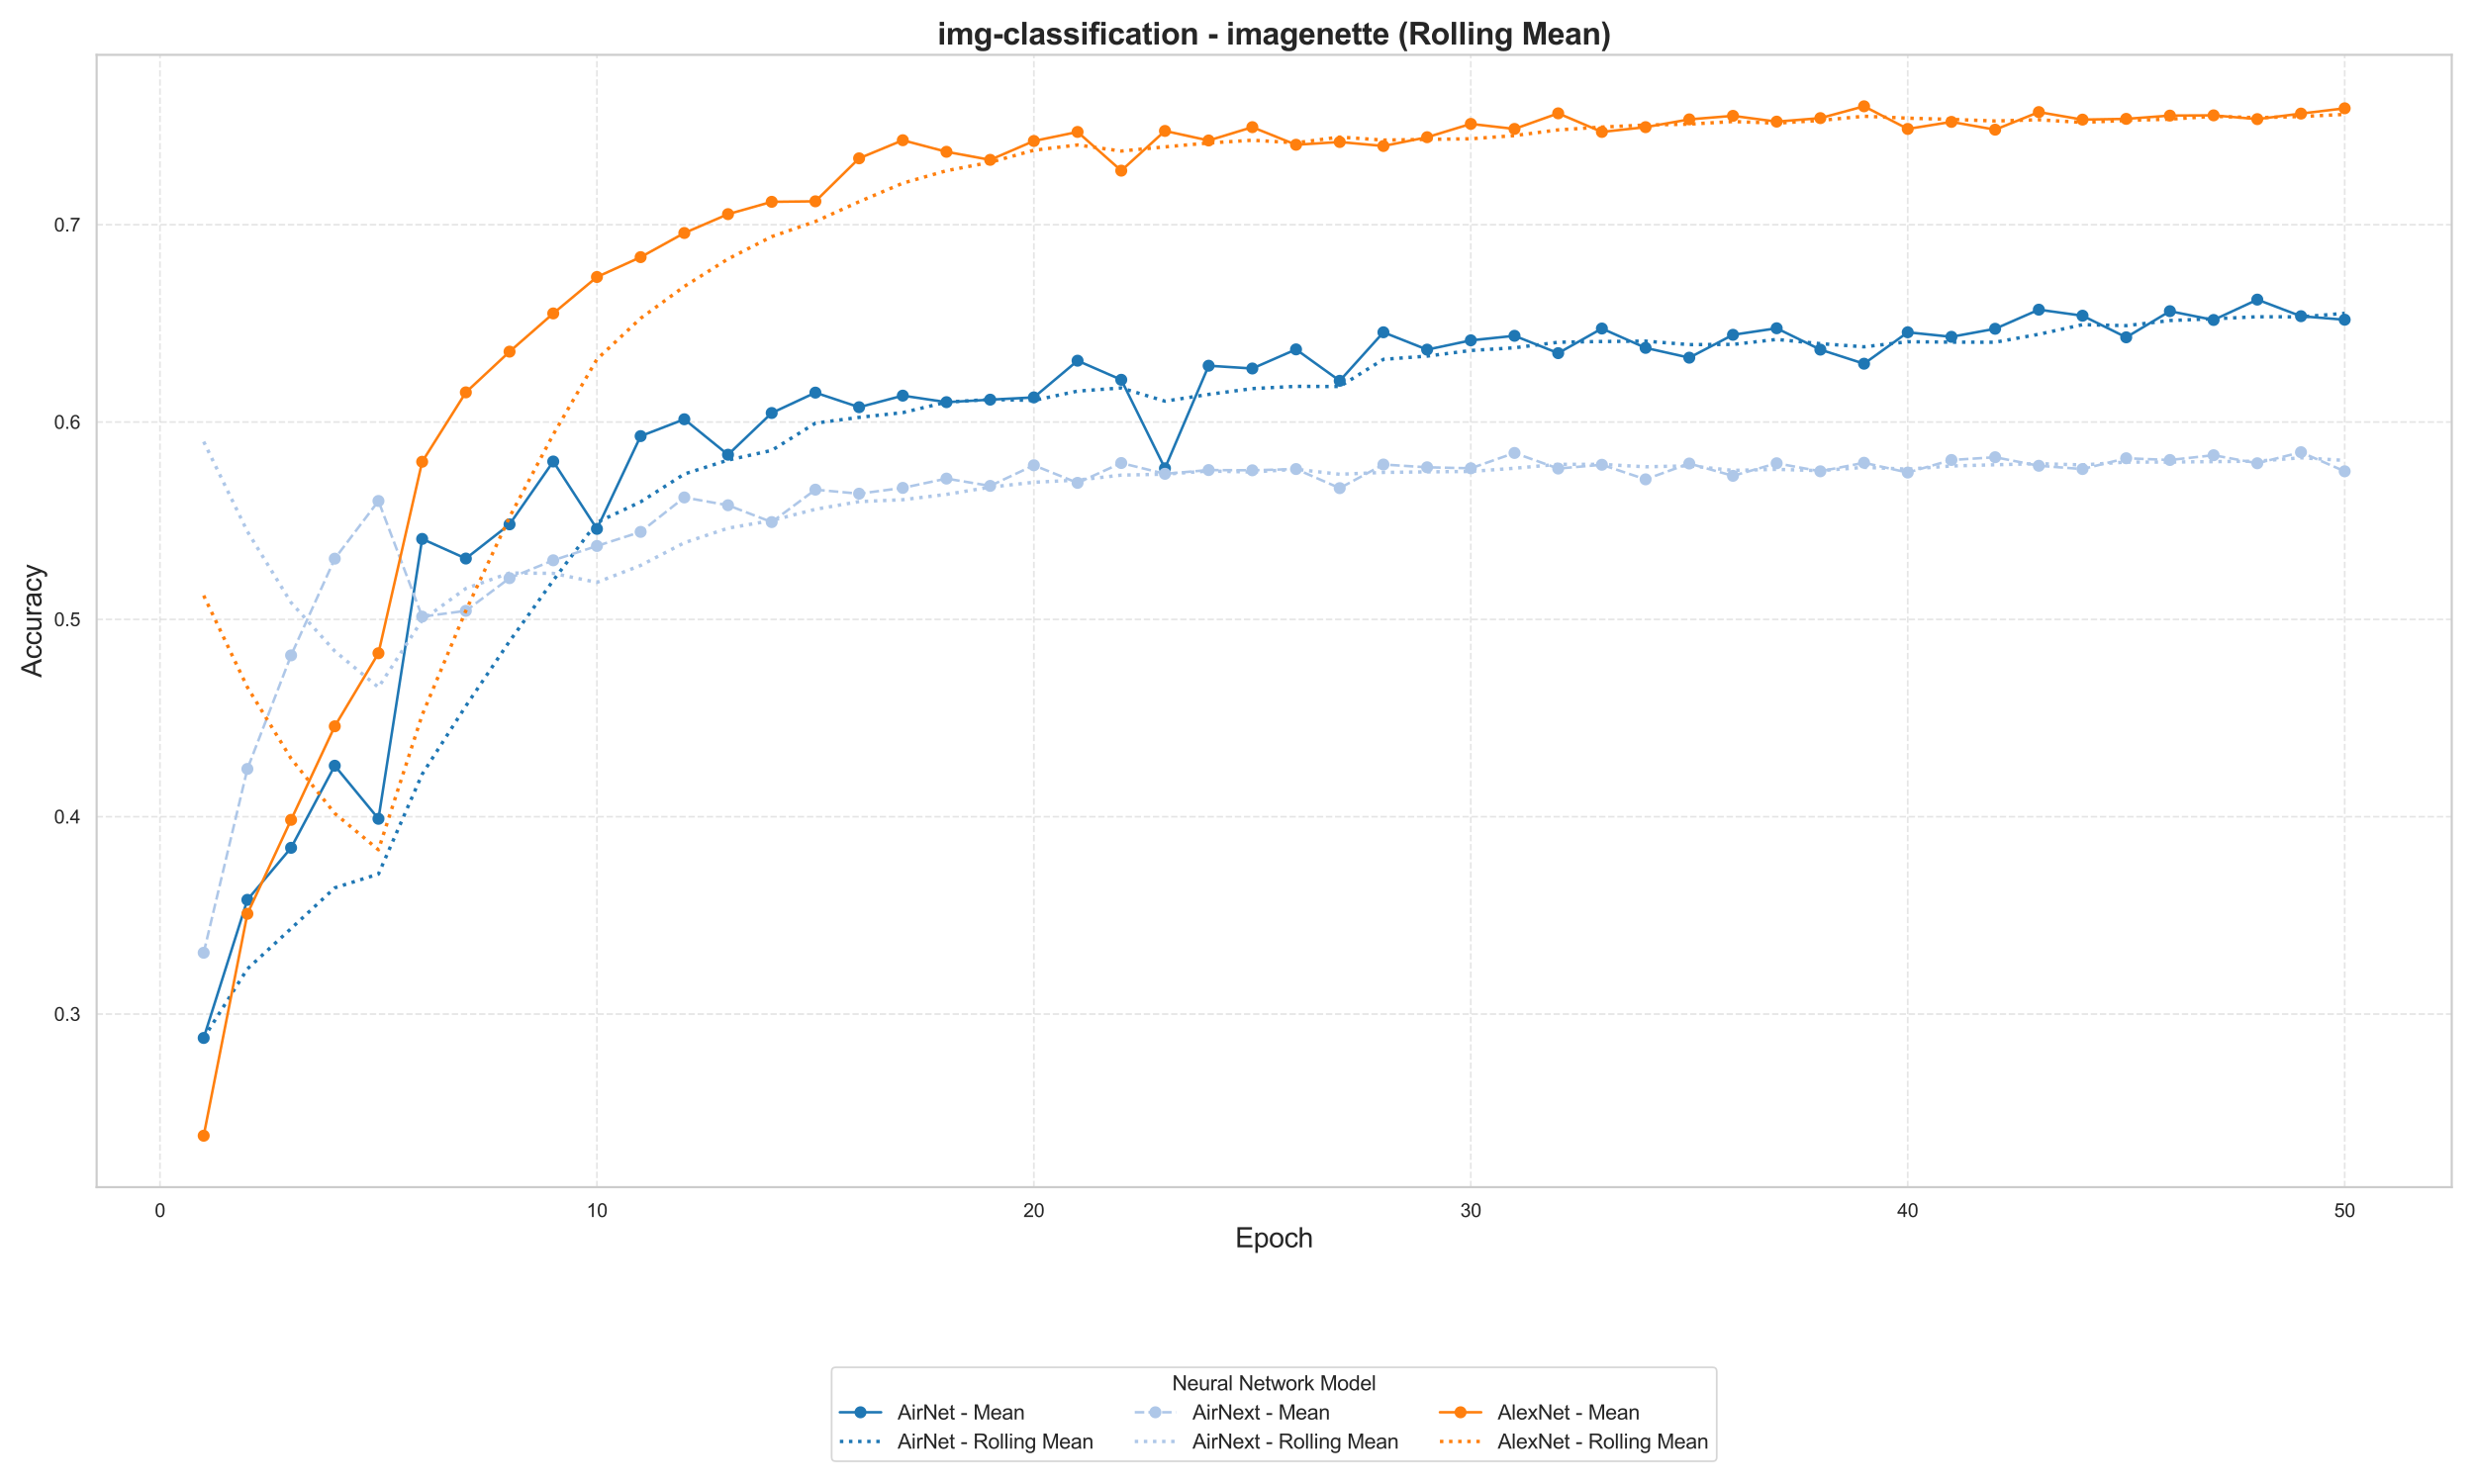 <?xml version="1.0" encoding="utf-8" standalone="no"?>
<!DOCTYPE svg PUBLIC "-//W3C//DTD SVG 1.1//EN"
  "http://www.w3.org/Graphics/SVG/1.1/DTD/svg11.dtd">
<svg xmlns:xlink="http://www.w3.org/1999/xlink" width="1440pt" height="864pt" viewBox="0 0 1440 864" xmlns="http://www.w3.org/2000/svg" version="1.1">
 <defs>
  <style type="text/css">*{stroke-linejoin: round; stroke-linecap: butt}</style>
 </defs>
 <g id="figure_1">
  <g id="patch_1">
   <path d="M 0 864 
L 1440 864 
L 1440 0 
L 0 0 
z
" style="fill: #ffffff"/>
  </g>
  <g id="axes_1">
   <g id="patch_2">
    <path d="M 56.25 691.192 
L 1427.04 691.192 
L 1427.04 31.92 
L 56.25 31.92 
z
" style="fill: #ffffff"/>
   </g>
   <g id="matplotlib.axis_1">
    <g id="xtick_1">
     <g id="line2d_1">
      <path d="M 93.127 691.192 
L 93.127 31.92 
" clip-path="url(#pefdd2e362e)" style="fill: none; stroke-dasharray: 3.7,1.6; stroke-dashoffset: 0; stroke: #cccccc; stroke-opacity: 0.5"/>
     </g>
     <g id="text_1">
      <!-- 0 -->
      <g style="fill: #262626" transform="translate(90.068 708.565) scale(0.11 -0.11)">
       <defs>
        <path id="ArialMT-30" d="M 266 2259 
Q 266 3072 433 3567 
Q 600 4063 929 4331 
Q 1259 4600 1759 4600 
Q 2128 4600 2406 4451 
Q 2684 4303 2865 4023 
Q 3047 3744 3150 3342 
Q 3253 2941 3253 2259 
Q 3253 1453 3087 958 
Q 2922 463 2592 192 
Q 2263 -78 1759 -78 
Q 1097 -78 719 397 
Q 266 969 266 2259 
z
M 844 2259 
Q 844 1131 1108 757 
Q 1372 384 1759 384 
Q 2147 384 2411 759 
Q 2675 1134 2675 2259 
Q 2675 3391 2411 3762 
Q 2147 4134 1753 4134 
Q 1366 4134 1134 3806 
Q 844 3388 844 2259 
z
" transform="scale(0.016)"/>
       </defs>
       <use xlink:href="#ArialMT-30"/>
      </g>
     </g>
    </g>
    <g id="xtick_2">
     <g id="line2d_2">
      <path d="M 347.448 691.192 
L 347.448 31.92 
" clip-path="url(#pefdd2e362e)" style="fill: none; stroke-dasharray: 3.7,1.6; stroke-dashoffset: 0; stroke: #cccccc; stroke-opacity: 0.5"/>
     </g>
     <g id="text_2">
      <!-- 10 -->
      <g style="fill: #262626" transform="translate(341.33 708.565) scale(0.11 -0.11)">
       <defs>
        <path id="ArialMT-31" d="M 2384 0 
L 1822 0 
L 1822 3584 
Q 1619 3391 1289 3197 
Q 959 3003 697 2906 
L 697 3450 
Q 1169 3672 1522 3987 
Q 1875 4303 2022 4600 
L 2384 4600 
L 2384 0 
z
" transform="scale(0.016)"/>
       </defs>
       <use xlink:href="#ArialMT-31"/>
       <use xlink:href="#ArialMT-30" transform="translate(55.615 0)"/>
      </g>
     </g>
    </g>
    <g id="xtick_3">
     <g id="line2d_3">
      <path d="M 601.768 691.192 
L 601.768 31.92 
" clip-path="url(#pefdd2e362e)" style="fill: none; stroke-dasharray: 3.7,1.6; stroke-dashoffset: 0; stroke: #cccccc; stroke-opacity: 0.5"/>
     </g>
     <g id="text_3">
      <!-- 20 -->
      <g style="fill: #262626" transform="translate(595.651 708.565) scale(0.11 -0.11)">
       <defs>
        <path id="ArialMT-32" d="M 3222 541 
L 3222 0 
L 194 0 
Q 188 203 259 391 
Q 375 700 629 1000 
Q 884 1300 1366 1694 
Q 2113 2306 2375 2664 
Q 2638 3022 2638 3341 
Q 2638 3675 2398 3904 
Q 2159 4134 1775 4134 
Q 1369 4134 1125 3890 
Q 881 3647 878 3216 
L 300 3275 
Q 359 3922 746 4261 
Q 1134 4600 1788 4600 
Q 2447 4600 2831 4234 
Q 3216 3869 3216 3328 
Q 3216 3053 3103 2787 
Q 2991 2522 2730 2228 
Q 2469 1934 1863 1422 
Q 1356 997 1212 845 
Q 1069 694 975 541 
L 3222 541 
z
" transform="scale(0.016)"/>
       </defs>
       <use xlink:href="#ArialMT-32"/>
       <use xlink:href="#ArialMT-30" transform="translate(55.615 0)"/>
      </g>
     </g>
    </g>
    <g id="xtick_4">
     <g id="line2d_4">
      <path d="M 856.089 691.192 
L 856.089 31.92 
" clip-path="url(#pefdd2e362e)" style="fill: none; stroke-dasharray: 3.7,1.6; stroke-dashoffset: 0; stroke: #cccccc; stroke-opacity: 0.5"/>
     </g>
     <g id="text_4">
      <!-- 30 -->
      <g style="fill: #262626" transform="translate(849.972 708.565) scale(0.11 -0.11)">
       <defs>
        <path id="ArialMT-33" d="M 269 1209 
L 831 1284 
Q 928 806 1161 595 
Q 1394 384 1728 384 
Q 2125 384 2398 659 
Q 2672 934 2672 1341 
Q 2672 1728 2419 1979 
Q 2166 2231 1775 2231 
Q 1616 2231 1378 2169 
L 1441 2663 
Q 1497 2656 1531 2656 
Q 1891 2656 2178 2843 
Q 2466 3031 2466 3422 
Q 2466 3731 2256 3934 
Q 2047 4138 1716 4138 
Q 1388 4138 1169 3931 
Q 950 3725 888 3313 
L 325 3413 
Q 428 3978 793 4289 
Q 1159 4600 1703 4600 
Q 2078 4600 2393 4439 
Q 2709 4278 2876 4000 
Q 3044 3722 3044 3409 
Q 3044 3113 2884 2869 
Q 2725 2625 2413 2481 
Q 2819 2388 3044 2092 
Q 3269 1797 3269 1353 
Q 3269 753 2831 336 
Q 2394 -81 1725 -81 
Q 1122 -81 723 278 
Q 325 638 269 1209 
z
" transform="scale(0.016)"/>
       </defs>
       <use xlink:href="#ArialMT-33"/>
       <use xlink:href="#ArialMT-30" transform="translate(55.615 0)"/>
      </g>
     </g>
    </g>
    <g id="xtick_5">
     <g id="line2d_5">
      <path d="M 1110.41 691.192 
L 1110.41 31.92 
" clip-path="url(#pefdd2e362e)" style="fill: none; stroke-dasharray: 3.7,1.6; stroke-dashoffset: 0; stroke: #cccccc; stroke-opacity: 0.5"/>
     </g>
     <g id="text_5">
      <!-- 40 -->
      <g style="fill: #262626" transform="translate(1104.293 708.565) scale(0.11 -0.11)">
       <defs>
        <path id="ArialMT-34" d="M 2069 0 
L 2069 1097 
L 81 1097 
L 81 1613 
L 2172 4581 
L 2631 4581 
L 2631 1613 
L 3250 1613 
L 3250 1097 
L 2631 1097 
L 2631 0 
L 2069 0 
z
M 2069 1613 
L 2069 3678 
L 634 1613 
L 2069 1613 
z
" transform="scale(0.016)"/>
       </defs>
       <use xlink:href="#ArialMT-34"/>
       <use xlink:href="#ArialMT-30" transform="translate(55.615 0)"/>
      </g>
     </g>
    </g>
    <g id="xtick_6">
     <g id="line2d_6">
      <path d="M 1364.731 691.192 
L 1364.731 31.92 
" clip-path="url(#pefdd2e362e)" style="fill: none; stroke-dasharray: 3.7,1.6; stroke-dashoffset: 0; stroke: #cccccc; stroke-opacity: 0.5"/>
     </g>
     <g id="text_6">
      <!-- 50 -->
      <g style="fill: #262626" transform="translate(1358.614 708.565) scale(0.11 -0.11)">
       <defs>
        <path id="ArialMT-35" d="M 266 1200 
L 856 1250 
Q 922 819 1161 601 
Q 1400 384 1738 384 
Q 2144 384 2425 690 
Q 2706 997 2706 1503 
Q 2706 1984 2436 2262 
Q 2166 2541 1728 2541 
Q 1456 2541 1237 2417 
Q 1019 2294 894 2097 
L 366 2166 
L 809 4519 
L 3088 4519 
L 3088 3981 
L 1259 3981 
L 1013 2750 
Q 1425 3038 1878 3038 
Q 2478 3038 2890 2622 
Q 3303 2206 3303 1553 
Q 3303 931 2941 478 
Q 2500 -78 1738 -78 
Q 1113 -78 717 272 
Q 322 622 266 1200 
z
" transform="scale(0.016)"/>
       </defs>
       <use xlink:href="#ArialMT-35"/>
       <use xlink:href="#ArialMT-30" transform="translate(55.615 0)"/>
      </g>
     </g>
    </g>
    <g id="text_7">
     <!-- Epoch -->
     <g style="fill: #262626" transform="translate(718.962 726.204) scale(0.16 -0.16)">
      <defs>
       <path id="ArialMT-45" d="M 506 0 
L 506 4581 
L 3819 4581 
L 3819 4041 
L 1113 4041 
L 1113 2638 
L 3647 2638 
L 3647 2100 
L 1113 2100 
L 1113 541 
L 3925 541 
L 3925 0 
L 506 0 
z
" transform="scale(0.016)"/>
       <path id="ArialMT-70" d="M 422 -1272 
L 422 3319 
L 934 3319 
L 934 2888 
Q 1116 3141 1344 3267 
Q 1572 3394 1897 3394 
Q 2322 3394 2647 3175 
Q 2972 2956 3137 2557 
Q 3303 2159 3303 1684 
Q 3303 1175 3120 767 
Q 2938 359 2589 142 
Q 2241 -75 1856 -75 
Q 1575 -75 1351 44 
Q 1128 163 984 344 
L 984 -1272 
L 422 -1272 
z
M 931 1641 
Q 931 1000 1190 694 
Q 1450 388 1819 388 
Q 2194 388 2461 705 
Q 2728 1022 2728 1688 
Q 2728 2322 2467 2637 
Q 2206 2953 1844 2953 
Q 1484 2953 1207 2617 
Q 931 2281 931 1641 
z
" transform="scale(0.016)"/>
       <path id="ArialMT-6f" d="M 213 1659 
Q 213 2581 725 3025 
Q 1153 3394 1769 3394 
Q 2453 3394 2887 2945 
Q 3322 2497 3322 1706 
Q 3322 1066 3130 698 
Q 2938 331 2570 128 
Q 2203 -75 1769 -75 
Q 1072 -75 642 372 
Q 213 819 213 1659 
z
M 791 1659 
Q 791 1022 1069 705 
Q 1347 388 1769 388 
Q 2188 388 2466 706 
Q 2744 1025 2744 1678 
Q 2744 2294 2464 2611 
Q 2184 2928 1769 2928 
Q 1347 2928 1069 2612 
Q 791 2297 791 1659 
z
" transform="scale(0.016)"/>
       <path id="ArialMT-63" d="M 2588 1216 
L 3141 1144 
Q 3050 572 2676 248 
Q 2303 -75 1759 -75 
Q 1078 -75 664 370 
Q 250 816 250 1647 
Q 250 2184 428 2587 
Q 606 2991 970 3192 
Q 1334 3394 1763 3394 
Q 2303 3394 2647 3120 
Q 2991 2847 3088 2344 
L 2541 2259 
Q 2463 2594 2264 2762 
Q 2066 2931 1784 2931 
Q 1359 2931 1093 2626 
Q 828 2322 828 1663 
Q 828 994 1084 691 
Q 1341 388 1753 388 
Q 2084 388 2306 591 
Q 2528 794 2588 1216 
z
" transform="scale(0.016)"/>
       <path id="ArialMT-68" d="M 422 0 
L 422 4581 
L 984 4581 
L 984 2938 
Q 1378 3394 1978 3394 
Q 2347 3394 2619 3248 
Q 2891 3103 3008 2847 
Q 3125 2591 3125 2103 
L 3125 0 
L 2563 0 
L 2563 2103 
Q 2563 2525 2380 2717 
Q 2197 2909 1863 2909 
Q 1613 2909 1392 2779 
Q 1172 2650 1078 2428 
Q 984 2206 984 1816 
L 984 0 
L 422 0 
z
" transform="scale(0.016)"/>
      </defs>
      <use xlink:href="#ArialMT-45"/>
      <use xlink:href="#ArialMT-70" transform="translate(66.699 0)"/>
      <use xlink:href="#ArialMT-6f" transform="translate(122.314 0)"/>
      <use xlink:href="#ArialMT-63" transform="translate(177.93 0)"/>
      <use xlink:href="#ArialMT-68" transform="translate(227.93 0)"/>
     </g>
    </g>
   </g>
   <g id="matplotlib.axis_2">
    <g id="ytick_1">
     <g id="line2d_7">
      <path d="M 56.25 590.387 
L 1427.04 590.387 
" clip-path="url(#pefdd2e362e)" style="fill: none; stroke-dasharray: 3.7,1.6; stroke-dashoffset: 0; stroke: #cccccc; stroke-opacity: 0.5"/>
     </g>
     <g id="text_8">
      <!-- 0.3 -->
      <g style="fill: #262626" transform="translate(31.46 594.324) scale(0.11 -0.11)">
       <defs>
        <path id="ArialMT-2e" d="M 581 0 
L 581 641 
L 1222 641 
L 1222 0 
L 581 0 
z
" transform="scale(0.016)"/>
       </defs>
       <use xlink:href="#ArialMT-30"/>
       <use xlink:href="#ArialMT-2e" transform="translate(55.615 0)"/>
       <use xlink:href="#ArialMT-33" transform="translate(83.398 0)"/>
      </g>
     </g>
    </g>
    <g id="ytick_2">
     <g id="line2d_8">
      <path d="M 56.25 475.496 
L 1427.04 475.496 
" clip-path="url(#pefdd2e362e)" style="fill: none; stroke-dasharray: 3.7,1.6; stroke-dashoffset: 0; stroke: #cccccc; stroke-opacity: 0.5"/>
     </g>
     <g id="text_9">
      <!-- 0.4 -->
      <g style="fill: #262626" transform="translate(31.46 479.433) scale(0.11 -0.11)">
       <use xlink:href="#ArialMT-30"/>
       <use xlink:href="#ArialMT-2e" transform="translate(55.615 0)"/>
       <use xlink:href="#ArialMT-34" transform="translate(83.398 0)"/>
      </g>
     </g>
    </g>
    <g id="ytick_3">
     <g id="line2d_9">
      <path d="M 56.25 360.605 
L 1427.04 360.605 
" clip-path="url(#pefdd2e362e)" style="fill: none; stroke-dasharray: 3.7,1.6; stroke-dashoffset: 0; stroke: #cccccc; stroke-opacity: 0.5"/>
     </g>
     <g id="text_10">
      <!-- 0.5 -->
      <g style="fill: #262626" transform="translate(31.46 364.541) scale(0.11 -0.11)">
       <use xlink:href="#ArialMT-30"/>
       <use xlink:href="#ArialMT-2e" transform="translate(55.615 0)"/>
       <use xlink:href="#ArialMT-35" transform="translate(83.398 0)"/>
      </g>
     </g>
    </g>
    <g id="ytick_4">
     <g id="line2d_10">
      <path d="M 56.25 245.713 
L 1427.04 245.713 
" clip-path="url(#pefdd2e362e)" style="fill: none; stroke-dasharray: 3.7,1.6; stroke-dashoffset: 0; stroke: #cccccc; stroke-opacity: 0.5"/>
     </g>
     <g id="text_11">
      <!-- 0.6 -->
      <g style="fill: #262626" transform="translate(31.46 249.65) scale(0.11 -0.11)">
       <defs>
        <path id="ArialMT-36" d="M 3184 3459 
L 2625 3416 
Q 2550 3747 2413 3897 
Q 2184 4138 1850 4138 
Q 1581 4138 1378 3988 
Q 1113 3794 959 3422 
Q 806 3050 800 2363 
Q 1003 2672 1297 2822 
Q 1591 2972 1913 2972 
Q 2475 2972 2870 2558 
Q 3266 2144 3266 1488 
Q 3266 1056 3080 686 
Q 2894 316 2569 119 
Q 2244 -78 1831 -78 
Q 1128 -78 684 439 
Q 241 956 241 2144 
Q 241 3472 731 4075 
Q 1159 4600 1884 4600 
Q 2425 4600 2770 4297 
Q 3116 3994 3184 3459 
z
M 888 1484 
Q 888 1194 1011 928 
Q 1134 663 1356 523 
Q 1578 384 1822 384 
Q 2178 384 2434 671 
Q 2691 959 2691 1453 
Q 2691 1928 2437 2201 
Q 2184 2475 1800 2475 
Q 1419 2475 1153 2201 
Q 888 1928 888 1484 
z
" transform="scale(0.016)"/>
       </defs>
       <use xlink:href="#ArialMT-30"/>
       <use xlink:href="#ArialMT-2e" transform="translate(55.615 0)"/>
       <use xlink:href="#ArialMT-36" transform="translate(83.398 0)"/>
      </g>
     </g>
    </g>
    <g id="ytick_5">
     <g id="line2d_11">
      <path d="M 56.25 130.822 
L 1427.04 130.822 
" clip-path="url(#pefdd2e362e)" style="fill: none; stroke-dasharray: 3.7,1.6; stroke-dashoffset: 0; stroke: #cccccc; stroke-opacity: 0.5"/>
     </g>
     <g id="text_12">
      <!-- 0.7 -->
      <g style="fill: #262626" transform="translate(31.46 134.759) scale(0.11 -0.11)">
       <defs>
        <path id="ArialMT-37" d="M 303 3981 
L 303 4522 
L 3269 4522 
L 3269 4084 
Q 2831 3619 2401 2847 
Q 1972 2075 1738 1259 
Q 1569 684 1522 0 
L 944 0 
Q 953 541 1156 1306 
Q 1359 2072 1739 2783 
Q 2119 3494 2547 3981 
L 303 3981 
z
" transform="scale(0.016)"/>
       </defs>
       <use xlink:href="#ArialMT-30"/>
       <use xlink:href="#ArialMT-2e" transform="translate(55.615 0)"/>
       <use xlink:href="#ArialMT-37" transform="translate(83.398 0)"/>
      </g>
     </g>
    </g>
    <g id="text_13">
     <!-- Accuracy -->
     <g style="fill: #262626" transform="translate(24.093 394.453) rotate(-90) scale(0.16 -0.16)">
      <defs>
       <path id="ArialMT-41" d="M -9 0 
L 1750 4581 
L 2403 4581 
L 4278 0 
L 3588 0 
L 3053 1388 
L 1138 1388 
L 634 0 
L -9 0 
z
M 1313 1881 
L 2866 1881 
L 2388 3150 
Q 2169 3728 2063 4100 
Q 1975 3659 1816 3225 
L 1313 1881 
z
" transform="scale(0.016)"/>
       <path id="ArialMT-75" d="M 2597 0 
L 2597 488 
Q 2209 -75 1544 -75 
Q 1250 -75 995 37 
Q 741 150 617 320 
Q 494 491 444 738 
Q 409 903 409 1263 
L 409 3319 
L 972 3319 
L 972 1478 
Q 972 1038 1006 884 
Q 1059 663 1231 536 
Q 1403 409 1656 409 
Q 1909 409 2131 539 
Q 2353 669 2445 892 
Q 2538 1116 2538 1541 
L 2538 3319 
L 3100 3319 
L 3100 0 
L 2597 0 
z
" transform="scale(0.016)"/>
       <path id="ArialMT-72" d="M 416 0 
L 416 3319 
L 922 3319 
L 922 2816 
Q 1116 3169 1280 3281 
Q 1444 3394 1641 3394 
Q 1925 3394 2219 3213 
L 2025 2691 
Q 1819 2813 1613 2813 
Q 1428 2813 1281 2702 
Q 1134 2591 1072 2394 
Q 978 2094 978 1738 
L 978 0 
L 416 0 
z
" transform="scale(0.016)"/>
       <path id="ArialMT-61" d="M 2588 409 
Q 2275 144 1986 34 
Q 1697 -75 1366 -75 
Q 819 -75 525 192 
Q 231 459 231 875 
Q 231 1119 342 1320 
Q 453 1522 633 1644 
Q 813 1766 1038 1828 
Q 1203 1872 1538 1913 
Q 2219 1994 2541 2106 
Q 2544 2222 2544 2253 
Q 2544 2597 2384 2738 
Q 2169 2928 1744 2928 
Q 1347 2928 1158 2789 
Q 969 2650 878 2297 
L 328 2372 
Q 403 2725 575 2942 
Q 747 3159 1072 3276 
Q 1397 3394 1825 3394 
Q 2250 3394 2515 3294 
Q 2781 3194 2906 3042 
Q 3031 2891 3081 2659 
Q 3109 2516 3109 2141 
L 3109 1391 
Q 3109 606 3145 398 
Q 3181 191 3288 0 
L 2700 0 
Q 2613 175 2588 409 
z
M 2541 1666 
Q 2234 1541 1622 1453 
Q 1275 1403 1131 1340 
Q 988 1278 909 1158 
Q 831 1038 831 891 
Q 831 666 1001 516 
Q 1172 366 1500 366 
Q 1825 366 2078 508 
Q 2331 650 2450 897 
Q 2541 1088 2541 1459 
L 2541 1666 
z
" transform="scale(0.016)"/>
       <path id="ArialMT-79" d="M 397 -1278 
L 334 -750 
Q 519 -800 656 -800 
Q 844 -800 956 -737 
Q 1069 -675 1141 -563 
Q 1194 -478 1313 -144 
Q 1328 -97 1363 -6 
L 103 3319 
L 709 3319 
L 1400 1397 
Q 1534 1031 1641 628 
Q 1738 1016 1872 1384 
L 2581 3319 
L 3144 3319 
L 1881 -56 
Q 1678 -603 1566 -809 
Q 1416 -1088 1222 -1217 
Q 1028 -1347 759 -1347 
Q 597 -1347 397 -1278 
z
" transform="scale(0.016)"/>
      </defs>
      <use xlink:href="#ArialMT-41"/>
      <use xlink:href="#ArialMT-63" transform="translate(66.699 0)"/>
      <use xlink:href="#ArialMT-63" transform="translate(116.699 0)"/>
      <use xlink:href="#ArialMT-75" transform="translate(166.699 0)"/>
      <use xlink:href="#ArialMT-72" transform="translate(222.314 0)"/>
      <use xlink:href="#ArialMT-61" transform="translate(255.615 0)"/>
      <use xlink:href="#ArialMT-63" transform="translate(311.23 0)"/>
      <use xlink:href="#ArialMT-79" transform="translate(361.23 0)"/>
     </g>
    </g>
   </g>
   <g id="line2d_12">
    <path d="M 118.559 604.311 
L 143.991 523.892 
L 169.423 493.603 
L 194.855 445.81 
L 220.287 476.716 
L 245.719 313.77 
L 271.151 325.186 
L 296.583 305.281 
L 322.015 268.691 
L 347.448 307.915 
L 372.88 253.909 
L 398.312 244.103 
L 423.744 264.74 
L 449.176 240.444 
L 474.608 228.589 
L 500.04 237.078 
L 525.472 230.346 
L 550.904 234.151 
L 576.336 232.687 
L 601.768 231.37 
L 627.201 210.002 
L 652.633 221.125 
L 678.065 272.643 
L 703.497 212.929 
L 728.929 214.539 
L 754.361 203.416 
L 779.793 221.71 
L 805.225 193.463 
L 830.657 203.562 
L 856.089 198.147 
L 881.522 195.512 
L 906.954 205.611 
L 932.386 191.268 
L 957.818 202.537 
L 983.25 208.245 
L 1008.682 194.927 
L 1034.114 191.121 
L 1059.546 203.562 
L 1084.978 211.758 
L 1110.41 193.463 
L 1135.842 196.098 
L 1161.275 191.414 
L 1186.707 180.291 
L 1212.139 183.804 
L 1237.571 196.39 
L 1263.003 181.169 
L 1288.435 186.292 
L 1313.867 174.437 
L 1339.299 184.096 
L 1364.731 186.145 
" clip-path="url(#pefdd2e362e)" style="fill: none; stroke: #1f77b4; stroke-width: 1.5; stroke-linecap: round"/>
    <defs>
     <path id="mec79127b24" d="M 0 3 
C 0.796 3 1.559 2.684 2.121 2.121 
C 2.684 1.559 3 0.796 3 0 
C 3 -0.796 2.684 -1.559 2.121 -2.121 
C 1.559 -2.684 0.796 -3 0 -3 
C -0.796 -3 -1.559 -2.684 -2.121 -2.121 
C -2.684 -1.559 -3 -0.796 -3 0 
C -3 0.796 -2.684 1.559 -2.121 2.121 
C -1.559 2.684 -0.796 3 0 3 
z
" style="stroke: #1f77b4"/>
    </defs>
    <g clip-path="url(#pefdd2e362e)">
     <use xlink:href="#mec79127b24" x="118.559" y="604.311" style="fill: #1f77b4; stroke: #1f77b4"/>
     <use xlink:href="#mec79127b24" x="143.991" y="523.892" style="fill: #1f77b4; stroke: #1f77b4"/>
     <use xlink:href="#mec79127b24" x="169.423" y="493.603" style="fill: #1f77b4; stroke: #1f77b4"/>
     <use xlink:href="#mec79127b24" x="194.855" y="445.81" style="fill: #1f77b4; stroke: #1f77b4"/>
     <use xlink:href="#mec79127b24" x="220.287" y="476.716" style="fill: #1f77b4; stroke: #1f77b4"/>
     <use xlink:href="#mec79127b24" x="245.719" y="313.77" style="fill: #1f77b4; stroke: #1f77b4"/>
     <use xlink:href="#mec79127b24" x="271.151" y="325.186" style="fill: #1f77b4; stroke: #1f77b4"/>
     <use xlink:href="#mec79127b24" x="296.583" y="305.281" style="fill: #1f77b4; stroke: #1f77b4"/>
     <use xlink:href="#mec79127b24" x="322.015" y="268.691" style="fill: #1f77b4; stroke: #1f77b4"/>
     <use xlink:href="#mec79127b24" x="347.448" y="307.915" style="fill: #1f77b4; stroke: #1f77b4"/>
     <use xlink:href="#mec79127b24" x="372.88" y="253.909" style="fill: #1f77b4; stroke: #1f77b4"/>
     <use xlink:href="#mec79127b24" x="398.312" y="244.103" style="fill: #1f77b4; stroke: #1f77b4"/>
     <use xlink:href="#mec79127b24" x="423.744" y="264.74" style="fill: #1f77b4; stroke: #1f77b4"/>
     <use xlink:href="#mec79127b24" x="449.176" y="240.444" style="fill: #1f77b4; stroke: #1f77b4"/>
     <use xlink:href="#mec79127b24" x="474.608" y="228.589" style="fill: #1f77b4; stroke: #1f77b4"/>
     <use xlink:href="#mec79127b24" x="500.04" y="237.078" style="fill: #1f77b4; stroke: #1f77b4"/>
     <use xlink:href="#mec79127b24" x="525.472" y="230.346" style="fill: #1f77b4; stroke: #1f77b4"/>
     <use xlink:href="#mec79127b24" x="550.904" y="234.151" style="fill: #1f77b4; stroke: #1f77b4"/>
     <use xlink:href="#mec79127b24" x="576.336" y="232.687" style="fill: #1f77b4; stroke: #1f77b4"/>
     <use xlink:href="#mec79127b24" x="601.768" y="231.37" style="fill: #1f77b4; stroke: #1f77b4"/>
     <use xlink:href="#mec79127b24" x="627.201" y="210.002" style="fill: #1f77b4; stroke: #1f77b4"/>
     <use xlink:href="#mec79127b24" x="652.633" y="221.125" style="fill: #1f77b4; stroke: #1f77b4"/>
     <use xlink:href="#mec79127b24" x="678.065" y="272.643" style="fill: #1f77b4; stroke: #1f77b4"/>
     <use xlink:href="#mec79127b24" x="703.497" y="212.929" style="fill: #1f77b4; stroke: #1f77b4"/>
     <use xlink:href="#mec79127b24" x="728.929" y="214.539" style="fill: #1f77b4; stroke: #1f77b4"/>
     <use xlink:href="#mec79127b24" x="754.361" y="203.416" style="fill: #1f77b4; stroke: #1f77b4"/>
     <use xlink:href="#mec79127b24" x="779.793" y="221.71" style="fill: #1f77b4; stroke: #1f77b4"/>
     <use xlink:href="#mec79127b24" x="805.225" y="193.463" style="fill: #1f77b4; stroke: #1f77b4"/>
     <use xlink:href="#mec79127b24" x="830.657" y="203.562" style="fill: #1f77b4; stroke: #1f77b4"/>
     <use xlink:href="#mec79127b24" x="856.089" y="198.147" style="fill: #1f77b4; stroke: #1f77b4"/>
     <use xlink:href="#mec79127b24" x="881.522" y="195.512" style="fill: #1f77b4; stroke: #1f77b4"/>
     <use xlink:href="#mec79127b24" x="906.954" y="205.611" style="fill: #1f77b4; stroke: #1f77b4"/>
     <use xlink:href="#mec79127b24" x="932.386" y="191.268" style="fill: #1f77b4; stroke: #1f77b4"/>
     <use xlink:href="#mec79127b24" x="957.818" y="202.537" style="fill: #1f77b4; stroke: #1f77b4"/>
     <use xlink:href="#mec79127b24" x="983.25" y="208.245" style="fill: #1f77b4; stroke: #1f77b4"/>
     <use xlink:href="#mec79127b24" x="1008.682" y="194.927" style="fill: #1f77b4; stroke: #1f77b4"/>
     <use xlink:href="#mec79127b24" x="1034.114" y="191.121" style="fill: #1f77b4; stroke: #1f77b4"/>
     <use xlink:href="#mec79127b24" x="1059.546" y="203.562" style="fill: #1f77b4; stroke: #1f77b4"/>
     <use xlink:href="#mec79127b24" x="1084.978" y="211.758" style="fill: #1f77b4; stroke: #1f77b4"/>
     <use xlink:href="#mec79127b24" x="1110.41" y="193.463" style="fill: #1f77b4; stroke: #1f77b4"/>
     <use xlink:href="#mec79127b24" x="1135.842" y="196.098" style="fill: #1f77b4; stroke: #1f77b4"/>
     <use xlink:href="#mec79127b24" x="1161.275" y="191.414" style="fill: #1f77b4; stroke: #1f77b4"/>
     <use xlink:href="#mec79127b24" x="1186.707" y="180.291" style="fill: #1f77b4; stroke: #1f77b4"/>
     <use xlink:href="#mec79127b24" x="1212.139" y="183.804" style="fill: #1f77b4; stroke: #1f77b4"/>
     <use xlink:href="#mec79127b24" x="1237.571" y="196.39" style="fill: #1f77b4; stroke: #1f77b4"/>
     <use xlink:href="#mec79127b24" x="1263.003" y="181.169" style="fill: #1f77b4; stroke: #1f77b4"/>
     <use xlink:href="#mec79127b24" x="1288.435" y="186.292" style="fill: #1f77b4; stroke: #1f77b4"/>
     <use xlink:href="#mec79127b24" x="1313.867" y="174.437" style="fill: #1f77b4; stroke: #1f77b4"/>
     <use xlink:href="#mec79127b24" x="1339.299" y="184.096" style="fill: #1f77b4; stroke: #1f77b4"/>
     <use xlink:href="#mec79127b24" x="1364.731" y="186.145" style="fill: #1f77b4; stroke: #1f77b4"/>
    </g>
   </g>
   <g id="line2d_13">
    <path d="M 118.559 604.311 
L 143.991 564.101 
L 169.423 540.602 
L 194.855 516.904 
L 220.287 508.866 
L 245.719 450.758 
L 271.151 411.017 
L 296.583 373.352 
L 322.015 337.929 
L 347.448 304.169 
L 372.88 292.197 
L 398.312 275.98 
L 423.744 267.872 
L 449.176 262.222 
L 474.608 246.357 
L 500.04 242.991 
L 525.472 240.239 
L 550.904 234.122 
L 576.336 232.57 
L 601.768 233.126 
L 627.201 227.711 
L 652.633 225.867 
L 678.065 233.565 
L 703.497 229.614 
L 728.929 226.247 
L 754.361 224.93 
L 779.793 225.047 
L 805.225 209.211 
L 830.657 207.338 
L 856.089 204.06 
L 881.522 202.479 
L 906.954 199.259 
L 932.386 198.82 
L 957.818 198.615 
L 983.25 200.635 
L 1008.682 200.518 
L 1034.114 197.62 
L 1059.546 200.079 
L 1084.978 201.923 
L 1110.41 198.966 
L 1135.842 199.2 
L 1161.275 199.259 
L 1186.707 194.605 
L 1212.139 189.014 
L 1237.571 189.599 
L 1263.003 186.614 
L 1288.435 185.589 
L 1313.867 184.418 
L 1339.299 184.477 
L 1364.731 182.428 
" clip-path="url(#pefdd2e362e)" style="fill: none; stroke-dasharray: 2,3.3; stroke-dashoffset: 0; stroke: #1f77b4; stroke-width: 2"/>
   </g>
   <g id="line2d_14">
    <path d="M 118.559 554.7 
L 143.991 447.688 
L 169.423 381.558 
L 194.855 325.259 
L 220.287 291.67 
L 245.719 358.995 
L 271.151 355.628 
L 296.583 336.602 
L 322.015 326.21 
L 347.448 317.868 
L 372.88 309.672 
L 398.312 289.621 
L 423.744 294.158 
L 449.176 303.964 
L 474.608 285.084 
L 500.04 287.425 
L 525.472 284.059 
L 550.904 278.644 
L 576.336 282.888 
L 601.768 270.887 
L 627.201 281.132 
L 652.633 269.57 
L 678.065 275.863 
L 703.497 273.668 
L 728.929 273.814 
L 754.361 273.082 
L 779.793 284.205 
L 805.225 270.448 
L 830.657 272.058 
L 856.089 272.643 
L 881.522 263.715 
L 906.954 272.789 
L 932.386 270.594 
L 957.818 279.083 
L 983.25 269.862 
L 1008.682 277.034 
L 1034.114 269.716 
L 1059.546 274.399 
L 1084.978 269.423 
L 1110.41 275.131 
L 1135.842 267.813 
L 1161.275 266.203 
L 1186.707 271.18 
L 1212.139 273.082 
L 1237.571 266.789 
L 1263.003 267.813 
L 1288.435 265.032 
L 1313.867 269.716 
L 1339.299 263.276 
L 1364.731 274.399 
" clip-path="url(#pefdd2e362e)" style="fill: none; stroke-dasharray: 5.55,2.4; stroke-dashoffset: 0; stroke: #aec7e8; stroke-width: 1.5"/>
    <defs>
     <path id="m0b23dd3982" d="M 0 3 
C 0.796 3 1.559 2.684 2.121 2.121 
C 2.684 1.559 3 0.796 3 0 
C 3 -0.796 2.684 -1.559 2.121 -2.121 
C 1.559 -2.684 0.796 -3 0 -3 
C -0.796 -3 -1.559 -2.684 -2.121 -2.121 
C -2.684 -1.559 -3 -0.796 -3 0 
C -3 0.796 -2.684 1.559 -2.121 2.121 
C -1.559 2.684 -0.796 3 0 3 
z
" style="stroke: #aec7e8"/>
    </defs>
    <g clip-path="url(#pefdd2e362e)">
     <use xlink:href="#m0b23dd3982" x="118.559" y="554.7" style="fill: #aec7e8; stroke: #aec7e8"/>
     <use xlink:href="#m0b23dd3982" x="143.991" y="447.688" style="fill: #aec7e8; stroke: #aec7e8"/>
     <use xlink:href="#m0b23dd3982" x="169.423" y="381.558" style="fill: #aec7e8; stroke: #aec7e8"/>
     <use xlink:href="#m0b23dd3982" x="194.855" y="325.259" style="fill: #aec7e8; stroke: #aec7e8"/>
     <use xlink:href="#m0b23dd3982" x="220.287" y="291.67" style="fill: #aec7e8; stroke: #aec7e8"/>
     <use xlink:href="#m0b23dd3982" x="245.719" y="358.995" style="fill: #aec7e8; stroke: #aec7e8"/>
     <use xlink:href="#m0b23dd3982" x="271.151" y="355.628" style="fill: #aec7e8; stroke: #aec7e8"/>
     <use xlink:href="#m0b23dd3982" x="296.583" y="336.602" style="fill: #aec7e8; stroke: #aec7e8"/>
     <use xlink:href="#m0b23dd3982" x="322.015" y="326.21" style="fill: #aec7e8; stroke: #aec7e8"/>
     <use xlink:href="#m0b23dd3982" x="347.448" y="317.868" style="fill: #aec7e8; stroke: #aec7e8"/>
     <use xlink:href="#m0b23dd3982" x="372.88" y="309.672" style="fill: #aec7e8; stroke: #aec7e8"/>
     <use xlink:href="#m0b23dd3982" x="398.312" y="289.621" style="fill: #aec7e8; stroke: #aec7e8"/>
     <use xlink:href="#m0b23dd3982" x="423.744" y="294.158" style="fill: #aec7e8; stroke: #aec7e8"/>
     <use xlink:href="#m0b23dd3982" x="449.176" y="303.964" style="fill: #aec7e8; stroke: #aec7e8"/>
     <use xlink:href="#m0b23dd3982" x="474.608" y="285.084" style="fill: #aec7e8; stroke: #aec7e8"/>
     <use xlink:href="#m0b23dd3982" x="500.04" y="287.425" style="fill: #aec7e8; stroke: #aec7e8"/>
     <use xlink:href="#m0b23dd3982" x="525.472" y="284.059" style="fill: #aec7e8; stroke: #aec7e8"/>
     <use xlink:href="#m0b23dd3982" x="550.904" y="278.644" style="fill: #aec7e8; stroke: #aec7e8"/>
     <use xlink:href="#m0b23dd3982" x="576.336" y="282.888" style="fill: #aec7e8; stroke: #aec7e8"/>
     <use xlink:href="#m0b23dd3982" x="601.768" y="270.887" style="fill: #aec7e8; stroke: #aec7e8"/>
     <use xlink:href="#m0b23dd3982" x="627.201" y="281.132" style="fill: #aec7e8; stroke: #aec7e8"/>
     <use xlink:href="#m0b23dd3982" x="652.633" y="269.57" style="fill: #aec7e8; stroke: #aec7e8"/>
     <use xlink:href="#m0b23dd3982" x="678.065" y="275.863" style="fill: #aec7e8; stroke: #aec7e8"/>
     <use xlink:href="#m0b23dd3982" x="703.497" y="273.668" style="fill: #aec7e8; stroke: #aec7e8"/>
     <use xlink:href="#m0b23dd3982" x="728.929" y="273.814" style="fill: #aec7e8; stroke: #aec7e8"/>
     <use xlink:href="#m0b23dd3982" x="754.361" y="273.082" style="fill: #aec7e8; stroke: #aec7e8"/>
     <use xlink:href="#m0b23dd3982" x="779.793" y="284.205" style="fill: #aec7e8; stroke: #aec7e8"/>
     <use xlink:href="#m0b23dd3982" x="805.225" y="270.448" style="fill: #aec7e8; stroke: #aec7e8"/>
     <use xlink:href="#m0b23dd3982" x="830.657" y="272.058" style="fill: #aec7e8; stroke: #aec7e8"/>
     <use xlink:href="#m0b23dd3982" x="856.089" y="272.643" style="fill: #aec7e8; stroke: #aec7e8"/>
     <use xlink:href="#m0b23dd3982" x="881.522" y="263.715" style="fill: #aec7e8; stroke: #aec7e8"/>
     <use xlink:href="#m0b23dd3982" x="906.954" y="272.789" style="fill: #aec7e8; stroke: #aec7e8"/>
     <use xlink:href="#m0b23dd3982" x="932.386" y="270.594" style="fill: #aec7e8; stroke: #aec7e8"/>
     <use xlink:href="#m0b23dd3982" x="957.818" y="279.083" style="fill: #aec7e8; stroke: #aec7e8"/>
     <use xlink:href="#m0b23dd3982" x="983.25" y="269.862" style="fill: #aec7e8; stroke: #aec7e8"/>
     <use xlink:href="#m0b23dd3982" x="1008.682" y="277.034" style="fill: #aec7e8; stroke: #aec7e8"/>
     <use xlink:href="#m0b23dd3982" x="1034.114" y="269.716" style="fill: #aec7e8; stroke: #aec7e8"/>
     <use xlink:href="#m0b23dd3982" x="1059.546" y="274.399" style="fill: #aec7e8; stroke: #aec7e8"/>
     <use xlink:href="#m0b23dd3982" x="1084.978" y="269.423" style="fill: #aec7e8; stroke: #aec7e8"/>
     <use xlink:href="#m0b23dd3982" x="1110.41" y="275.131" style="fill: #aec7e8; stroke: #aec7e8"/>
     <use xlink:href="#m0b23dd3982" x="1135.842" y="267.813" style="fill: #aec7e8; stroke: #aec7e8"/>
     <use xlink:href="#m0b23dd3982" x="1161.275" y="266.203" style="fill: #aec7e8; stroke: #aec7e8"/>
     <use xlink:href="#m0b23dd3982" x="1186.707" y="271.18" style="fill: #aec7e8; stroke: #aec7e8"/>
     <use xlink:href="#m0b23dd3982" x="1212.139" y="273.082" style="fill: #aec7e8; stroke: #aec7e8"/>
     <use xlink:href="#m0b23dd3982" x="1237.571" y="266.789" style="fill: #aec7e8; stroke: #aec7e8"/>
     <use xlink:href="#m0b23dd3982" x="1263.003" y="267.813" style="fill: #aec7e8; stroke: #aec7e8"/>
     <use xlink:href="#m0b23dd3982" x="1288.435" y="265.032" style="fill: #aec7e8; stroke: #aec7e8"/>
     <use xlink:href="#m0b23dd3982" x="1313.867" y="269.716" style="fill: #aec7e8; stroke: #aec7e8"/>
     <use xlink:href="#m0b23dd3982" x="1339.299" y="263.276" style="fill: #aec7e8; stroke: #aec7e8"/>
     <use xlink:href="#m0b23dd3982" x="1364.731" y="274.399" style="fill: #aec7e8; stroke: #aec7e8"/>
    </g>
   </g>
   <g id="line2d_15">
    <path d="M 118.559 257.134 
L 143.991 309.413 
L 169.423 350.838 
L 194.855 379.07 
L 220.287 400.175 
L 245.719 361.034 
L 271.151 342.622 
L 296.583 333.631 
L 322.015 333.821 
L 347.448 339.061 
L 372.88 329.196 
L 398.312 315.994 
L 423.744 307.506 
L 449.176 303.056 
L 474.608 296.5 
L 500.04 292.05 
L 525.472 290.938 
L 550.904 287.835 
L 576.336 283.62 
L 601.768 280.781 
L 627.201 279.522 
L 652.633 276.624 
L 678.065 276.068 
L 703.497 274.224 
L 728.929 274.809 
L 754.361 273.199 
L 779.793 276.126 
L 805.225 275.043 
L 830.657 274.721 
L 856.089 274.487 
L 881.522 272.614 
L 906.954 270.331 
L 932.386 270.36 
L 957.818 271.765 
L 983.25 271.209 
L 1008.682 273.873 
L 1034.114 273.258 
L 1059.546 274.019 
L 1084.978 272.087 
L 1110.41 273.141 
L 1135.842 271.297 
L 1161.275 270.594 
L 1186.707 269.95 
L 1212.139 270.682 
L 1237.571 269.013 
L 1263.003 269.013 
L 1288.435 268.779 
L 1313.867 268.487 
L 1339.299 266.525 
L 1364.731 268.047 
" clip-path="url(#pefdd2e362e)" style="fill: none; stroke-dasharray: 2,3.3; stroke-dashoffset: 0; stroke: #aec7e8; stroke-width: 2"/>
   </g>
   <g id="line2d_16">
    <path d="M 118.559 661.225 
L 143.991 532.015 
L 169.423 477.325 
L 194.855 422.856 
L 220.287 380.314 
L 245.719 268.838 
L 271.151 228.443 
L 296.583 204.733 
L 322.015 182.486 
L 347.448 161.264 
L 372.88 149.702 
L 398.312 135.652 
L 423.744 124.675 
L 449.176 117.503 
L 474.608 117.21 
L 500.04 92.183 
L 525.472 81.645 
L 550.904 88.378 
L 576.336 93.061 
L 601.768 82.084 
L 627.201 76.815 
L 652.633 99.355 
L 678.065 76.23 
L 703.497 81.792 
L 728.929 74.035 
L 754.361 84.28 
L 779.793 82.67 
L 805.225 85.012 
L 830.657 79.889 
L 856.089 72.132 
L 881.522 75.059 
L 906.954 65.985 
L 932.386 76.815 
L 957.818 74.035 
L 983.25 69.498 
L 1008.682 67.449 
L 1034.114 70.815 
L 1059.546 68.766 
L 1084.978 61.887 
L 1110.41 75.059 
L 1135.842 70.961 
L 1161.275 75.498 
L 1186.707 65.253 
L 1212.139 69.644 
L 1237.571 69.205 
L 1263.003 67.302 
L 1288.435 67.156 
L 1313.867 69.351 
L 1339.299 66.131 
L 1364.731 63.058 
" clip-path="url(#pefdd2e362e)" style="fill: none; stroke: #ff7f0e; stroke-width: 1.5; stroke-linecap: round"/>
    <defs>
     <path id="m3539fec378" d="M 0 3 
C 0.796 3 1.559 2.684 2.121 2.121 
C 2.684 1.559 3 0.796 3 0 
C 3 -0.796 2.684 -1.559 2.121 -2.121 
C 1.559 -2.684 0.796 -3 0 -3 
C -0.796 -3 -1.559 -2.684 -2.121 -2.121 
C -2.684 -1.559 -3 -0.796 -3 0 
C -3 0.796 -2.684 1.559 -2.121 2.121 
C -1.559 2.684 -0.796 3 0 3 
z
" style="stroke: #ff7f0e"/>
    </defs>
    <g clip-path="url(#pefdd2e362e)">
     <use xlink:href="#m3539fec378" x="118.559" y="661.225" style="fill: #ff7f0e; stroke: #ff7f0e"/>
     <use xlink:href="#m3539fec378" x="143.991" y="532.015" style="fill: #ff7f0e; stroke: #ff7f0e"/>
     <use xlink:href="#m3539fec378" x="169.423" y="477.325" style="fill: #ff7f0e; stroke: #ff7f0e"/>
     <use xlink:href="#m3539fec378" x="194.855" y="422.856" style="fill: #ff7f0e; stroke: #ff7f0e"/>
     <use xlink:href="#m3539fec378" x="220.287" y="380.314" style="fill: #ff7f0e; stroke: #ff7f0e"/>
     <use xlink:href="#m3539fec378" x="245.719" y="268.838" style="fill: #ff7f0e; stroke: #ff7f0e"/>
     <use xlink:href="#m3539fec378" x="271.151" y="228.443" style="fill: #ff7f0e; stroke: #ff7f0e"/>
     <use xlink:href="#m3539fec378" x="296.583" y="204.733" style="fill: #ff7f0e; stroke: #ff7f0e"/>
     <use xlink:href="#m3539fec378" x="322.015" y="182.486" style="fill: #ff7f0e; stroke: #ff7f0e"/>
     <use xlink:href="#m3539fec378" x="347.448" y="161.264" style="fill: #ff7f0e; stroke: #ff7f0e"/>
     <use xlink:href="#m3539fec378" x="372.88" y="149.702" style="fill: #ff7f0e; stroke: #ff7f0e"/>
     <use xlink:href="#m3539fec378" x="398.312" y="135.652" style="fill: #ff7f0e; stroke: #ff7f0e"/>
     <use xlink:href="#m3539fec378" x="423.744" y="124.675" style="fill: #ff7f0e; stroke: #ff7f0e"/>
     <use xlink:href="#m3539fec378" x="449.176" y="117.503" style="fill: #ff7f0e; stroke: #ff7f0e"/>
     <use xlink:href="#m3539fec378" x="474.608" y="117.21" style="fill: #ff7f0e; stroke: #ff7f0e"/>
     <use xlink:href="#m3539fec378" x="500.04" y="92.183" style="fill: #ff7f0e; stroke: #ff7f0e"/>
     <use xlink:href="#m3539fec378" x="525.472" y="81.645" style="fill: #ff7f0e; stroke: #ff7f0e"/>
     <use xlink:href="#m3539fec378" x="550.904" y="88.378" style="fill: #ff7f0e; stroke: #ff7f0e"/>
     <use xlink:href="#m3539fec378" x="576.336" y="93.061" style="fill: #ff7f0e; stroke: #ff7f0e"/>
     <use xlink:href="#m3539fec378" x="601.768" y="82.084" style="fill: #ff7f0e; stroke: #ff7f0e"/>
     <use xlink:href="#m3539fec378" x="627.201" y="76.815" style="fill: #ff7f0e; stroke: #ff7f0e"/>
     <use xlink:href="#m3539fec378" x="652.633" y="99.355" style="fill: #ff7f0e; stroke: #ff7f0e"/>
     <use xlink:href="#m3539fec378" x="678.065" y="76.23" style="fill: #ff7f0e; stroke: #ff7f0e"/>
     <use xlink:href="#m3539fec378" x="703.497" y="81.792" style="fill: #ff7f0e; stroke: #ff7f0e"/>
     <use xlink:href="#m3539fec378" x="728.929" y="74.035" style="fill: #ff7f0e; stroke: #ff7f0e"/>
     <use xlink:href="#m3539fec378" x="754.361" y="84.28" style="fill: #ff7f0e; stroke: #ff7f0e"/>
     <use xlink:href="#m3539fec378" x="779.793" y="82.67" style="fill: #ff7f0e; stroke: #ff7f0e"/>
     <use xlink:href="#m3539fec378" x="805.225" y="85.012" style="fill: #ff7f0e; stroke: #ff7f0e"/>
     <use xlink:href="#m3539fec378" x="830.657" y="79.889" style="fill: #ff7f0e; stroke: #ff7f0e"/>
     <use xlink:href="#m3539fec378" x="856.089" y="72.132" style="fill: #ff7f0e; stroke: #ff7f0e"/>
     <use xlink:href="#m3539fec378" x="881.522" y="75.059" style="fill: #ff7f0e; stroke: #ff7f0e"/>
     <use xlink:href="#m3539fec378" x="906.954" y="65.985" style="fill: #ff7f0e; stroke: #ff7f0e"/>
     <use xlink:href="#m3539fec378" x="932.386" y="76.815" style="fill: #ff7f0e; stroke: #ff7f0e"/>
     <use xlink:href="#m3539fec378" x="957.818" y="74.035" style="fill: #ff7f0e; stroke: #ff7f0e"/>
     <use xlink:href="#m3539fec378" x="983.25" y="69.498" style="fill: #ff7f0e; stroke: #ff7f0e"/>
     <use xlink:href="#m3539fec378" x="1008.682" y="67.449" style="fill: #ff7f0e; stroke: #ff7f0e"/>
     <use xlink:href="#m3539fec378" x="1034.114" y="70.815" style="fill: #ff7f0e; stroke: #ff7f0e"/>
     <use xlink:href="#m3539fec378" x="1059.546" y="68.766" style="fill: #ff7f0e; stroke: #ff7f0e"/>
     <use xlink:href="#m3539fec378" x="1084.978" y="61.887" style="fill: #ff7f0e; stroke: #ff7f0e"/>
     <use xlink:href="#m3539fec378" x="1110.41" y="75.059" style="fill: #ff7f0e; stroke: #ff7f0e"/>
     <use xlink:href="#m3539fec378" x="1135.842" y="70.961" style="fill: #ff7f0e; stroke: #ff7f0e"/>
     <use xlink:href="#m3539fec378" x="1161.275" y="75.498" style="fill: #ff7f0e; stroke: #ff7f0e"/>
     <use xlink:href="#m3539fec378" x="1186.707" y="65.253" style="fill: #ff7f0e; stroke: #ff7f0e"/>
     <use xlink:href="#m3539fec378" x="1212.139" y="69.644" style="fill: #ff7f0e; stroke: #ff7f0e"/>
     <use xlink:href="#m3539fec378" x="1237.571" y="69.205" style="fill: #ff7f0e; stroke: #ff7f0e"/>
     <use xlink:href="#m3539fec378" x="1263.003" y="67.302" style="fill: #ff7f0e; stroke: #ff7f0e"/>
     <use xlink:href="#m3539fec378" x="1288.435" y="67.156" style="fill: #ff7f0e; stroke: #ff7f0e"/>
     <use xlink:href="#m3539fec378" x="1313.867" y="69.351" style="fill: #ff7f0e; stroke: #ff7f0e"/>
     <use xlink:href="#m3539fec378" x="1339.299" y="66.131" style="fill: #ff7f0e; stroke: #ff7f0e"/>
     <use xlink:href="#m3539fec378" x="1364.731" y="63.058" style="fill: #ff7f0e; stroke: #ff7f0e"/>
    </g>
   </g>
   <g id="line2d_17">
    <path d="M 118.559 346.73 
L 143.991 400.126 
L 169.423 441.648 
L 194.855 473.564 
L 220.287 494.747 
L 245.719 416.27 
L 271.151 355.555 
L 296.583 301.037 
L 322.015 252.963 
L 347.448 209.153 
L 372.88 185.326 
L 398.312 166.767 
L 423.744 150.756 
L 449.176 137.759 
L 474.608 128.948 
L 500.04 117.445 
L 525.472 106.643 
L 550.904 99.384 
L 576.336 94.496 
L 601.768 87.47 
L 627.201 84.397 
L 652.633 87.939 
L 678.065 85.509 
L 703.497 83.255 
L 728.929 81.645 
L 754.361 83.138 
L 779.793 79.801 
L 805.225 81.557 
L 830.657 81.177 
L 856.089 80.796 
L 881.522 78.952 
L 906.954 75.615 
L 932.386 73.976 
L 957.818 72.805 
L 983.25 72.278 
L 1008.682 70.756 
L 1034.114 71.722 
L 1059.546 70.112 
L 1084.978 67.683 
L 1110.41 68.795 
L 1135.842 69.498 
L 1161.275 70.434 
L 1186.707 69.732 
L 1212.139 71.283 
L 1237.571 70.112 
L 1263.003 69.38 
L 1288.435 67.712 
L 1313.867 68.532 
L 1339.299 67.829 
L 1364.731 66.6 
" clip-path="url(#pefdd2e362e)" style="fill: none; stroke-dasharray: 2,3.3; stroke-dashoffset: 0; stroke: #ff7f0e; stroke-width: 2"/>
   </g>
   <g id="patch_3">
    <path d="M 56.25 691.192 
L 56.25 31.92 
" style="fill: none; stroke: #cccccc; stroke-width: 1.25; stroke-linejoin: miter; stroke-linecap: square"/>
   </g>
   <g id="patch_4">
    <path d="M 1427.04 691.192 
L 1427.04 31.92 
" style="fill: none; stroke: #cccccc; stroke-width: 1.25; stroke-linejoin: miter; stroke-linecap: square"/>
   </g>
   <g id="patch_5">
    <path d="M 56.25 691.192 
L 1427.04 691.192 
" style="fill: none; stroke: #cccccc; stroke-width: 1.25; stroke-linejoin: miter; stroke-linecap: square"/>
   </g>
   <g id="patch_6">
    <path d="M 56.25 31.92 
L 1427.04 31.92 
" style="fill: none; stroke: #cccccc; stroke-width: 1.25; stroke-linejoin: miter; stroke-linecap: square"/>
   </g>
   <g id="text_14">
    <!-- img-classification - imagenette (Rolling Mean) -->
    <g style="fill: #262626" transform="translate(545.633 25.92) scale(0.18 -0.18)">
     <defs>
      <path id="Arial-BoldMT-69" d="M 459 3769 
L 459 4581 
L 1338 4581 
L 1338 3769 
L 459 3769 
z
M 459 0 
L 459 3319 
L 1338 3319 
L 1338 0 
L 459 0 
z
" transform="scale(0.016)"/>
      <path id="Arial-BoldMT-6d" d="M 394 3319 
L 1203 3319 
L 1203 2866 
Q 1638 3394 2238 3394 
Q 2556 3394 2790 3262 
Q 3025 3131 3175 2866 
Q 3394 3131 3647 3262 
Q 3900 3394 4188 3394 
Q 4553 3394 4806 3245 
Q 5059 3097 5184 2809 
Q 5275 2597 5275 2122 
L 5275 0 
L 4397 0 
L 4397 1897 
Q 4397 2391 4306 2534 
Q 4184 2722 3931 2722 
Q 3747 2722 3584 2609 
Q 3422 2497 3350 2280 
Q 3278 2063 3278 1594 
L 3278 0 
L 2400 0 
L 2400 1819 
Q 2400 2303 2353 2443 
Q 2306 2584 2207 2653 
Q 2109 2722 1941 2722 
Q 1738 2722 1575 2612 
Q 1413 2503 1342 2297 
Q 1272 2091 1272 1613 
L 1272 0 
L 394 0 
L 394 3319 
z
" transform="scale(0.016)"/>
      <path id="Arial-BoldMT-67" d="M 378 -219 
L 1381 -341 
Q 1406 -516 1497 -581 
Q 1622 -675 1891 -675 
Q 2234 -675 2406 -572 
Q 2522 -503 2581 -350 
Q 2622 -241 2622 53 
L 2622 538 
Q 2228 0 1628 0 
Q 959 0 569 566 
Q 263 1013 263 1678 
Q 263 2513 664 2953 
Q 1066 3394 1663 3394 
Q 2278 3394 2678 2853 
L 2678 3319 
L 3500 3319 
L 3500 341 
Q 3500 -247 3403 -537 
Q 3306 -828 3131 -993 
Q 2956 -1159 2664 -1253 
Q 2372 -1347 1925 -1347 
Q 1081 -1347 728 -1058 
Q 375 -769 375 -325 
Q 375 -281 378 -219 
z
M 1163 1728 
Q 1163 1200 1367 954 
Q 1572 709 1872 709 
Q 2194 709 2416 961 
Q 2638 1213 2638 1706 
Q 2638 2222 2425 2472 
Q 2213 2722 1888 2722 
Q 1572 2722 1367 2476 
Q 1163 2231 1163 1728 
z
" transform="scale(0.016)"/>
      <path id="Arial-BoldMT-2d" d="M 359 1222 
L 359 2100 
L 2084 2100 
L 2084 1222 
L 359 1222 
z
" transform="scale(0.016)"/>
      <path id="Arial-BoldMT-63" d="M 3353 2338 
L 2488 2181 
Q 2444 2441 2289 2572 
Q 2134 2703 1888 2703 
Q 1559 2703 1364 2476 
Q 1169 2250 1169 1719 
Q 1169 1128 1367 884 
Q 1566 641 1900 641 
Q 2150 641 2309 783 
Q 2469 925 2534 1272 
L 3397 1125 
Q 3263 531 2881 228 
Q 2500 -75 1859 -75 
Q 1131 -75 698 384 
Q 266 844 266 1656 
Q 266 2478 700 2936 
Q 1134 3394 1875 3394 
Q 2481 3394 2839 3133 
Q 3197 2872 3353 2338 
z
" transform="scale(0.016)"/>
      <path id="Arial-BoldMT-6c" d="M 459 0 
L 459 4581 
L 1338 4581 
L 1338 0 
L 459 0 
z
" transform="scale(0.016)"/>
      <path id="Arial-BoldMT-61" d="M 1116 2306 
L 319 2450 
Q 453 2931 781 3162 
Q 1109 3394 1756 3394 
Q 2344 3394 2631 3255 
Q 2919 3116 3036 2902 
Q 3153 2688 3153 2116 
L 3144 1091 
Q 3144 653 3186 445 
Q 3228 238 3344 0 
L 2475 0 
Q 2441 88 2391 259 
Q 2369 338 2359 363 
Q 2134 144 1878 34 
Q 1622 -75 1331 -75 
Q 819 -75 523 203 
Q 228 481 228 906 
Q 228 1188 362 1408 
Q 497 1628 739 1745 
Q 981 1863 1438 1950 
Q 2053 2066 2291 2166 
L 2291 2253 
Q 2291 2506 2166 2614 
Q 2041 2722 1694 2722 
Q 1459 2722 1328 2630 
Q 1197 2538 1116 2306 
z
M 2291 1594 
Q 2122 1538 1756 1459 
Q 1391 1381 1278 1306 
Q 1106 1184 1106 997 
Q 1106 813 1243 678 
Q 1381 544 1594 544 
Q 1831 544 2047 700 
Q 2206 819 2256 991 
Q 2291 1103 2291 1419 
L 2291 1594 
z
" transform="scale(0.016)"/>
      <path id="Arial-BoldMT-73" d="M 150 947 
L 1031 1081 
Q 1088 825 1259 692 
Q 1431 559 1741 559 
Q 2081 559 2253 684 
Q 2369 772 2369 919 
Q 2369 1019 2306 1084 
Q 2241 1147 2013 1200 
Q 950 1434 666 1628 
Q 272 1897 272 2375 
Q 272 2806 612 3100 
Q 953 3394 1669 3394 
Q 2350 3394 2681 3172 
Q 3013 2950 3138 2516 
L 2309 2363 
Q 2256 2556 2107 2659 
Q 1959 2763 1684 2763 
Q 1338 2763 1188 2666 
Q 1088 2597 1088 2488 
Q 1088 2394 1175 2328 
Q 1294 2241 1995 2081 
Q 2697 1922 2975 1691 
Q 3250 1456 3250 1038 
Q 3250 581 2869 253 
Q 2488 -75 1741 -75 
Q 1063 -75 667 200 
Q 272 475 150 947 
z
" transform="scale(0.016)"/>
      <path id="Arial-BoldMT-66" d="M 75 3319 
L 563 3319 
L 563 3569 
Q 563 3988 652 4194 
Q 741 4400 980 4529 
Q 1219 4659 1584 4659 
Q 1959 4659 2319 4547 
L 2200 3934 
Q 1991 3984 1797 3984 
Q 1606 3984 1523 3895 
Q 1441 3806 1441 3553 
L 1441 3319 
L 2097 3319 
L 2097 2628 
L 1441 2628 
L 1441 0 
L 563 0 
L 563 2628 
L 75 2628 
L 75 3319 
z
" transform="scale(0.016)"/>
      <path id="Arial-BoldMT-74" d="M 1981 3319 
L 1981 2619 
L 1381 2619 
L 1381 1281 
Q 1381 875 1398 808 
Q 1416 741 1477 697 
Q 1538 653 1625 653 
Q 1747 653 1978 738 
L 2053 56 
Q 1747 -75 1359 -75 
Q 1122 -75 931 4 
Q 741 84 652 211 
Q 563 338 528 553 
Q 500 706 500 1172 
L 500 2619 
L 97 2619 
L 97 3319 
L 500 3319 
L 500 3978 
L 1381 4491 
L 1381 3319 
L 1981 3319 
z
" transform="scale(0.016)"/>
      <path id="Arial-BoldMT-6f" d="M 256 1706 
Q 256 2144 472 2553 
Q 688 2963 1083 3178 
Q 1478 3394 1966 3394 
Q 2719 3394 3200 2905 
Q 3681 2416 3681 1669 
Q 3681 916 3195 420 
Q 2709 -75 1972 -75 
Q 1516 -75 1102 131 
Q 688 338 472 736 
Q 256 1134 256 1706 
z
M 1156 1659 
Q 1156 1166 1390 903 
Q 1625 641 1969 641 
Q 2313 641 2545 903 
Q 2778 1166 2778 1666 
Q 2778 2153 2545 2415 
Q 2313 2678 1969 2678 
Q 1625 2678 1390 2415 
Q 1156 2153 1156 1659 
z
" transform="scale(0.016)"/>
      <path id="Arial-BoldMT-6e" d="M 3478 0 
L 2600 0 
L 2600 1694 
Q 2600 2231 2544 2389 
Q 2488 2547 2361 2634 
Q 2234 2722 2056 2722 
Q 1828 2722 1647 2597 
Q 1466 2472 1398 2265 
Q 1331 2059 1331 1503 
L 1331 0 
L 453 0 
L 453 3319 
L 1269 3319 
L 1269 2831 
Q 1703 3394 2363 3394 
Q 2653 3394 2893 3289 
Q 3134 3184 3257 3021 
Q 3381 2859 3429 2653 
Q 3478 2447 3478 2063 
L 3478 0 
z
" transform="scale(0.016)"/>
      <path id="Arial-BoldMT-20" transform="scale(0.016)"/>
      <path id="Arial-BoldMT-65" d="M 2381 1056 
L 3256 909 
Q 3088 428 2723 176 
Q 2359 -75 1813 -75 
Q 947 -75 531 491 
Q 203 944 203 1634 
Q 203 2459 634 2926 
Q 1066 3394 1725 3394 
Q 2466 3394 2894 2905 
Q 3322 2416 3303 1406 
L 1103 1406 
Q 1113 1016 1316 798 
Q 1519 581 1822 581 
Q 2028 581 2168 693 
Q 2309 806 2381 1056 
z
M 2431 1944 
Q 2422 2325 2234 2523 
Q 2047 2722 1778 2722 
Q 1491 2722 1303 2513 
Q 1116 2303 1119 1944 
L 2431 1944 
z
" transform="scale(0.016)"/>
      <path id="Arial-BoldMT-28" d="M 1916 -1347 
L 1313 -1347 
Q 834 -625 584 153 
Q 334 931 334 1659 
Q 334 2563 644 3369 
Q 913 4069 1325 4659 
L 1925 4659 
Q 1497 3713 1336 3048 
Q 1175 2384 1175 1641 
Q 1175 1128 1270 590 
Q 1366 53 1531 -431 
Q 1641 -750 1916 -1347 
z
" transform="scale(0.016)"/>
      <path id="Arial-BoldMT-52" d="M 469 0 
L 469 4581 
L 2416 4581 
Q 3150 4581 3483 4457 
Q 3816 4334 4016 4018 
Q 4216 3703 4216 3297 
Q 4216 2781 3912 2445 
Q 3609 2109 3006 2022 
Q 3306 1847 3501 1637 
Q 3697 1428 4028 894 
L 4588 0 
L 3481 0 
L 2813 997 
Q 2456 1531 2325 1670 
Q 2194 1809 2047 1861 
Q 1900 1913 1581 1913 
L 1394 1913 
L 1394 0 
L 469 0 
z
M 1394 2644 
L 2078 2644 
Q 2744 2644 2909 2700 
Q 3075 2756 3169 2893 
Q 3263 3031 3263 3238 
Q 3263 3469 3139 3611 
Q 3016 3753 2791 3791 
Q 2678 3806 2116 3806 
L 1394 3806 
L 1394 2644 
z
" transform="scale(0.016)"/>
      <path id="Arial-BoldMT-4d" d="M 453 0 
L 453 4581 
L 1838 4581 
L 2669 1456 
L 3491 4581 
L 4878 4581 
L 4878 0 
L 4019 0 
L 4019 3606 
L 3109 0 
L 2219 0 
L 1313 3606 
L 1313 0 
L 453 0 
z
" transform="scale(0.016)"/>
      <path id="Arial-BoldMT-29" d="M 216 -1347 
Q 475 -791 581 -494 
Q 688 -197 778 190 
Q 869 578 912 926 
Q 956 1275 956 1641 
Q 956 2384 797 3048 
Q 638 3713 209 4659 
L 806 4659 
Q 1278 3988 1539 3234 
Q 1800 2481 1800 1706 
Q 1800 1053 1594 306 
Q 1359 -531 822 -1347 
L 216 -1347 
z
" transform="scale(0.016)"/>
     </defs>
     <use xlink:href="#Arial-BoldMT-69"/>
     <use xlink:href="#Arial-BoldMT-6d" transform="translate(27.783 0)"/>
     <use xlink:href="#Arial-BoldMT-67" transform="translate(116.699 0)"/>
     <use xlink:href="#Arial-BoldMT-2d" transform="translate(177.783 0)"/>
     <use xlink:href="#Arial-BoldMT-63" transform="translate(211.084 0)"/>
     <use xlink:href="#Arial-BoldMT-6c" transform="translate(266.699 0)"/>
     <use xlink:href="#Arial-BoldMT-61" transform="translate(294.482 0)"/>
     <use xlink:href="#Arial-BoldMT-73" transform="translate(350.098 0)"/>
     <use xlink:href="#Arial-BoldMT-73" transform="translate(405.713 0)"/>
     <use xlink:href="#Arial-BoldMT-69" transform="translate(461.328 0)"/>
     <use xlink:href="#Arial-BoldMT-66" transform="translate(489.111 0)"/>
     <use xlink:href="#Arial-BoldMT-69" transform="translate(522.412 0)"/>
     <use xlink:href="#Arial-BoldMT-63" transform="translate(550.195 0)"/>
     <use xlink:href="#Arial-BoldMT-61" transform="translate(605.811 0)"/>
     <use xlink:href="#Arial-BoldMT-74" transform="translate(661.426 0)"/>
     <use xlink:href="#Arial-BoldMT-69" transform="translate(694.727 0)"/>
     <use xlink:href="#Arial-BoldMT-6f" transform="translate(722.51 0)"/>
     <use xlink:href="#Arial-BoldMT-6e" transform="translate(783.594 0)"/>
     <use xlink:href="#Arial-BoldMT-20" transform="translate(844.678 0)"/>
     <use xlink:href="#Arial-BoldMT-2d" transform="translate(872.461 0)"/>
     <use xlink:href="#Arial-BoldMT-20" transform="translate(905.762 0)"/>
     <use xlink:href="#Arial-BoldMT-69" transform="translate(933.545 0)"/>
     <use xlink:href="#Arial-BoldMT-6d" transform="translate(961.328 0)"/>
     <use xlink:href="#Arial-BoldMT-61" transform="translate(1050.244 0)"/>
     <use xlink:href="#Arial-BoldMT-67" transform="translate(1105.859 0)"/>
     <use xlink:href="#Arial-BoldMT-65" transform="translate(1166.943 0)"/>
     <use xlink:href="#Arial-BoldMT-6e" transform="translate(1222.559 0)"/>
     <use xlink:href="#Arial-BoldMT-65" transform="translate(1283.643 0)"/>
     <use xlink:href="#Arial-BoldMT-74" transform="translate(1339.258 0)"/>
     <use xlink:href="#Arial-BoldMT-74" transform="translate(1372.559 0)"/>
     <use xlink:href="#Arial-BoldMT-65" transform="translate(1405.859 0)"/>
     <use xlink:href="#Arial-BoldMT-20" transform="translate(1461.475 0)"/>
     <use xlink:href="#Arial-BoldMT-28" transform="translate(1489.258 0)"/>
     <use xlink:href="#Arial-BoldMT-52" transform="translate(1522.559 0)"/>
     <use xlink:href="#Arial-BoldMT-6f" transform="translate(1594.775 0)"/>
     <use xlink:href="#Arial-BoldMT-6c" transform="translate(1655.859 0)"/>
     <use xlink:href="#Arial-BoldMT-6c" transform="translate(1683.643 0)"/>
     <use xlink:href="#Arial-BoldMT-69" transform="translate(1711.426 0)"/>
     <use xlink:href="#Arial-BoldMT-6e" transform="translate(1739.209 0)"/>
     <use xlink:href="#Arial-BoldMT-67" transform="translate(1800.293 0)"/>
     <use xlink:href="#Arial-BoldMT-20" transform="translate(1861.377 0)"/>
     <use xlink:href="#Arial-BoldMT-4d" transform="translate(1889.16 0)"/>
     <use xlink:href="#Arial-BoldMT-65" transform="translate(1972.461 0)"/>
     <use xlink:href="#Arial-BoldMT-61" transform="translate(2028.076 0)"/>
     <use xlink:href="#Arial-BoldMT-6e" transform="translate(2083.691 0)"/>
     <use xlink:href="#Arial-BoldMT-29" transform="translate(2144.775 0)"/>
    </g>
   </g>
   <g id="legend_1">
    <g id="patch_7">
     <path d="M 486.453 850.746 
L 996.837 850.746 
Q 999.237 850.746 999.237 848.346 
L 999.237 798.483 
Q 999.237 796.083 996.837 796.083 
L 486.453 796.083 
Q 484.053 796.083 484.053 798.483 
L 484.053 848.346 
Q 484.053 850.746 486.453 850.746 
z
" style="fill: #ffffff; opacity: 0.8; stroke: #cccccc; stroke-linejoin: miter"/>
    </g>
    <g id="text_15">
     <!-- Neural Network Model -->
     <g style="fill: #262626" transform="translate(682.293 809.472) scale(0.12 -0.12)">
      <defs>
       <path id="ArialMT-4e" d="M 488 0 
L 488 4581 
L 1109 4581 
L 3516 984 
L 3516 4581 
L 4097 4581 
L 4097 0 
L 3475 0 
L 1069 3600 
L 1069 0 
L 488 0 
z
" transform="scale(0.016)"/>
       <path id="ArialMT-65" d="M 2694 1069 
L 3275 997 
Q 3138 488 2766 206 
Q 2394 -75 1816 -75 
Q 1088 -75 661 373 
Q 234 822 234 1631 
Q 234 2469 665 2931 
Q 1097 3394 1784 3394 
Q 2450 3394 2872 2941 
Q 3294 2488 3294 1666 
Q 3294 1616 3291 1516 
L 816 1516 
Q 847 969 1125 678 
Q 1403 388 1819 388 
Q 2128 388 2347 550 
Q 2566 713 2694 1069 
z
M 847 1978 
L 2700 1978 
Q 2663 2397 2488 2606 
Q 2219 2931 1791 2931 
Q 1403 2931 1139 2672 
Q 875 2413 847 1978 
z
" transform="scale(0.016)"/>
       <path id="ArialMT-6c" d="M 409 0 
L 409 4581 
L 972 4581 
L 972 0 
L 409 0 
z
" transform="scale(0.016)"/>
       <path id="ArialMT-20" transform="scale(0.016)"/>
       <path id="ArialMT-74" d="M 1650 503 
L 1731 6 
Q 1494 -44 1306 -44 
Q 1000 -44 831 53 
Q 663 150 594 308 
Q 525 466 525 972 
L 525 2881 
L 113 2881 
L 113 3319 
L 525 3319 
L 525 4141 
L 1084 4478 
L 1084 3319 
L 1650 3319 
L 1650 2881 
L 1084 2881 
L 1084 941 
Q 1084 700 1114 631 
Q 1144 563 1211 522 
Q 1278 481 1403 481 
Q 1497 481 1650 503 
z
" transform="scale(0.016)"/>
       <path id="ArialMT-77" d="M 1034 0 
L 19 3319 
L 600 3319 
L 1128 1403 
L 1325 691 
Q 1338 744 1497 1375 
L 2025 3319 
L 2603 3319 
L 3100 1394 
L 3266 759 
L 3456 1400 
L 4025 3319 
L 4572 3319 
L 3534 0 
L 2950 0 
L 2422 1988 
L 2294 2553 
L 1622 0 
L 1034 0 
z
" transform="scale(0.016)"/>
       <path id="ArialMT-6b" d="M 425 0 
L 425 4581 
L 988 4581 
L 988 1969 
L 2319 3319 
L 3047 3319 
L 1778 2088 
L 3175 0 
L 2481 0 
L 1384 1697 
L 988 1316 
L 988 0 
L 425 0 
z
" transform="scale(0.016)"/>
       <path id="ArialMT-4d" d="M 475 0 
L 475 4581 
L 1388 4581 
L 2472 1338 
Q 2622 884 2691 659 
Q 2769 909 2934 1394 
L 4031 4581 
L 4847 4581 
L 4847 0 
L 4263 0 
L 4263 3834 
L 2931 0 
L 2384 0 
L 1059 3900 
L 1059 0 
L 475 0 
z
" transform="scale(0.016)"/>
       <path id="ArialMT-64" d="M 2575 0 
L 2575 419 
Q 2259 -75 1647 -75 
Q 1250 -75 917 144 
Q 584 363 401 755 
Q 219 1147 219 1656 
Q 219 2153 384 2558 
Q 550 2963 881 3178 
Q 1213 3394 1622 3394 
Q 1922 3394 2156 3267 
Q 2391 3141 2538 2938 
L 2538 4581 
L 3097 4581 
L 3097 0 
L 2575 0 
z
M 797 1656 
Q 797 1019 1065 703 
Q 1334 388 1700 388 
Q 2069 388 2326 689 
Q 2584 991 2584 1609 
Q 2584 2291 2321 2609 
Q 2059 2928 1675 2928 
Q 1300 2928 1048 2622 
Q 797 2316 797 1656 
z
" transform="scale(0.016)"/>
      </defs>
      <use xlink:href="#ArialMT-4e"/>
      <use xlink:href="#ArialMT-65" transform="translate(72.217 0)"/>
      <use xlink:href="#ArialMT-75" transform="translate(127.832 0)"/>
      <use xlink:href="#ArialMT-72" transform="translate(183.447 0)"/>
      <use xlink:href="#ArialMT-61" transform="translate(216.748 0)"/>
      <use xlink:href="#ArialMT-6c" transform="translate(272.363 0)"/>
      <use xlink:href="#ArialMT-20" transform="translate(294.58 0)"/>
      <use xlink:href="#ArialMT-4e" transform="translate(322.363 0)"/>
      <use xlink:href="#ArialMT-65" transform="translate(394.58 0)"/>
      <use xlink:href="#ArialMT-74" transform="translate(450.195 0)"/>
      <use xlink:href="#ArialMT-77" transform="translate(477.979 0)"/>
      <use xlink:href="#ArialMT-6f" transform="translate(550.195 0)"/>
      <use xlink:href="#ArialMT-72" transform="translate(605.811 0)"/>
      <use xlink:href="#ArialMT-6b" transform="translate(639.111 0)"/>
      <use xlink:href="#ArialMT-20" transform="translate(689.111 0)"/>
      <use xlink:href="#ArialMT-4d" transform="translate(716.895 0)"/>
      <use xlink:href="#ArialMT-6f" transform="translate(800.195 0)"/>
      <use xlink:href="#ArialMT-64" transform="translate(855.811 0)"/>
      <use xlink:href="#ArialMT-65" transform="translate(911.426 0)"/>
      <use xlink:href="#ArialMT-6c" transform="translate(967.041 0)"/>
     </g>
    </g>
    <g id="line2d_18">
     <path d="M 488.853 822.246 
L 500.853 822.246 
L 512.853 822.246 
" style="fill: none; stroke: #1f77b4; stroke-width: 1.5; stroke-linecap: round"/>
     <g>
      <use xlink:href="#mec79127b24" x="500.853" y="822.246" style="fill: #1f77b4; stroke: #1f77b4"/>
     </g>
    </g>
    <g id="text_16">
     <!-- AirNet - Mean -->
     <g style="fill: #262626" transform="translate(522.453 826.446) scale(0.12 -0.12)">
      <defs>
       <path id="ArialMT-69" d="M 425 3934 
L 425 4581 
L 988 4581 
L 988 3934 
L 425 3934 
z
M 425 0 
L 425 3319 
L 988 3319 
L 988 0 
L 425 0 
z
" transform="scale(0.016)"/>
       <path id="ArialMT-2d" d="M 203 1375 
L 203 1941 
L 1931 1941 
L 1931 1375 
L 203 1375 
z
" transform="scale(0.016)"/>
       <path id="ArialMT-6e" d="M 422 0 
L 422 3319 
L 928 3319 
L 928 2847 
Q 1294 3394 1984 3394 
Q 2284 3394 2536 3286 
Q 2788 3178 2913 3003 
Q 3038 2828 3088 2588 
Q 3119 2431 3119 2041 
L 3119 0 
L 2556 0 
L 2556 2019 
Q 2556 2363 2490 2533 
Q 2425 2703 2258 2804 
Q 2091 2906 1866 2906 
Q 1506 2906 1245 2678 
Q 984 2450 984 1813 
L 984 0 
L 422 0 
z
" transform="scale(0.016)"/>
      </defs>
      <use xlink:href="#ArialMT-41"/>
      <use xlink:href="#ArialMT-69" transform="translate(66.699 0)"/>
      <use xlink:href="#ArialMT-72" transform="translate(88.916 0)"/>
      <use xlink:href="#ArialMT-4e" transform="translate(122.217 0)"/>
      <use xlink:href="#ArialMT-65" transform="translate(194.434 0)"/>
      <use xlink:href="#ArialMT-74" transform="translate(250.049 0)"/>
      <use xlink:href="#ArialMT-20" transform="translate(277.832 0)"/>
      <use xlink:href="#ArialMT-2d" transform="translate(305.615 0)"/>
      <use xlink:href="#ArialMT-20" transform="translate(338.916 0)"/>
      <use xlink:href="#ArialMT-4d" transform="translate(366.699 0)"/>
      <use xlink:href="#ArialMT-65" transform="translate(450 0)"/>
      <use xlink:href="#ArialMT-61" transform="translate(505.615 0)"/>
      <use xlink:href="#ArialMT-6e" transform="translate(561.23 0)"/>
     </g>
    </g>
    <g id="line2d_19">
     <path d="M 488.853 839.221 
L 500.853 839.221 
L 512.853 839.221 
" style="fill: none; stroke-dasharray: 2,3.3; stroke-dashoffset: 0; stroke: #1f77b4; stroke-width: 2"/>
    </g>
    <g id="text_17">
     <!-- AirNet - Rolling Mean -->
     <g style="fill: #262626" transform="translate(522.453 843.421) scale(0.12 -0.12)">
      <defs>
       <path id="ArialMT-52" d="M 503 0 
L 503 4581 
L 2534 4581 
Q 3147 4581 3465 4457 
Q 3784 4334 3975 4021 
Q 4166 3709 4166 3331 
Q 4166 2844 3850 2509 
Q 3534 2175 2875 2084 
Q 3116 1969 3241 1856 
Q 3506 1613 3744 1247 
L 4541 0 
L 3778 0 
L 3172 953 
Q 2906 1366 2734 1584 
Q 2563 1803 2427 1890 
Q 2291 1978 2150 2013 
Q 2047 2034 1813 2034 
L 1109 2034 
L 1109 0 
L 503 0 
z
M 1109 2559 
L 2413 2559 
Q 2828 2559 3062 2645 
Q 3297 2731 3419 2920 
Q 3541 3109 3541 3331 
Q 3541 3656 3305 3865 
Q 3069 4075 2559 4075 
L 1109 4075 
L 1109 2559 
z
" transform="scale(0.016)"/>
       <path id="ArialMT-67" d="M 319 -275 
L 866 -356 
Q 900 -609 1056 -725 
Q 1266 -881 1628 -881 
Q 2019 -881 2231 -725 
Q 2444 -569 2519 -288 
Q 2563 -116 2559 434 
Q 2191 0 1641 0 
Q 956 0 581 494 
Q 206 988 206 1678 
Q 206 2153 378 2554 
Q 550 2956 876 3175 
Q 1203 3394 1644 3394 
Q 2231 3394 2613 2919 
L 2613 3319 
L 3131 3319 
L 3131 450 
Q 3131 -325 2973 -648 
Q 2816 -972 2473 -1159 
Q 2131 -1347 1631 -1347 
Q 1038 -1347 672 -1080 
Q 306 -813 319 -275 
z
M 784 1719 
Q 784 1066 1043 766 
Q 1303 466 1694 466 
Q 2081 466 2343 764 
Q 2606 1063 2606 1700 
Q 2606 2309 2336 2618 
Q 2066 2928 1684 2928 
Q 1309 2928 1046 2623 
Q 784 2319 784 1719 
z
" transform="scale(0.016)"/>
      </defs>
      <use xlink:href="#ArialMT-41"/>
      <use xlink:href="#ArialMT-69" transform="translate(66.699 0)"/>
      <use xlink:href="#ArialMT-72" transform="translate(88.916 0)"/>
      <use xlink:href="#ArialMT-4e" transform="translate(122.217 0)"/>
      <use xlink:href="#ArialMT-65" transform="translate(194.434 0)"/>
      <use xlink:href="#ArialMT-74" transform="translate(250.049 0)"/>
      <use xlink:href="#ArialMT-20" transform="translate(277.832 0)"/>
      <use xlink:href="#ArialMT-2d" transform="translate(305.615 0)"/>
      <use xlink:href="#ArialMT-20" transform="translate(338.916 0)"/>
      <use xlink:href="#ArialMT-52" transform="translate(366.699 0)"/>
      <use xlink:href="#ArialMT-6f" transform="translate(438.916 0)"/>
      <use xlink:href="#ArialMT-6c" transform="translate(494.531 0)"/>
      <use xlink:href="#ArialMT-6c" transform="translate(516.748 0)"/>
      <use xlink:href="#ArialMT-69" transform="translate(538.965 0)"/>
      <use xlink:href="#ArialMT-6e" transform="translate(561.182 0)"/>
      <use xlink:href="#ArialMT-67" transform="translate(616.797 0)"/>
      <use xlink:href="#ArialMT-20" transform="translate(672.412 0)"/>
      <use xlink:href="#ArialMT-4d" transform="translate(700.195 0)"/>
      <use xlink:href="#ArialMT-65" transform="translate(783.496 0)"/>
      <use xlink:href="#ArialMT-61" transform="translate(839.111 0)"/>
      <use xlink:href="#ArialMT-6e" transform="translate(894.727 0)"/>
     </g>
    </g>
    <g id="line2d_20">
     <path d="M 660.488 822.246 
L 672.488 822.246 
L 684.488 822.246 
" style="fill: none; stroke-dasharray: 5.55,2.4; stroke-dashoffset: 0; stroke: #aec7e8; stroke-width: 1.5"/>
     <g>
      <use xlink:href="#m0b23dd3982" x="672.488" y="822.246" style="fill: #aec7e8; stroke: #aec7e8"/>
     </g>
    </g>
    <g id="text_18">
     <!-- AirNext - Mean -->
     <g style="fill: #262626" transform="translate(694.088 826.446) scale(0.12 -0.12)">
      <defs>
       <path id="ArialMT-78" d="M 47 0 
L 1259 1725 
L 138 3319 
L 841 3319 
L 1350 2541 
Q 1494 2319 1581 2169 
Q 1719 2375 1834 2534 
L 2394 3319 
L 3066 3319 
L 1919 1756 
L 3153 0 
L 2463 0 
L 1781 1031 
L 1600 1309 
L 728 0 
L 47 0 
z
" transform="scale(0.016)"/>
      </defs>
      <use xlink:href="#ArialMT-41"/>
      <use xlink:href="#ArialMT-69" transform="translate(66.699 0)"/>
      <use xlink:href="#ArialMT-72" transform="translate(88.916 0)"/>
      <use xlink:href="#ArialMT-4e" transform="translate(122.217 0)"/>
      <use xlink:href="#ArialMT-65" transform="translate(194.434 0)"/>
      <use xlink:href="#ArialMT-78" transform="translate(250.049 0)"/>
      <use xlink:href="#ArialMT-74" transform="translate(300.049 0)"/>
      <use xlink:href="#ArialMT-20" transform="translate(327.832 0)"/>
      <use xlink:href="#ArialMT-2d" transform="translate(355.615 0)"/>
      <use xlink:href="#ArialMT-20" transform="translate(388.916 0)"/>
      <use xlink:href="#ArialMT-4d" transform="translate(416.699 0)"/>
      <use xlink:href="#ArialMT-65" transform="translate(500 0)"/>
      <use xlink:href="#ArialMT-61" transform="translate(555.615 0)"/>
      <use xlink:href="#ArialMT-6e" transform="translate(611.23 0)"/>
     </g>
    </g>
    <g id="line2d_21">
     <path d="M 660.488 839.221 
L 672.488 839.221 
L 684.488 839.221 
" style="fill: none; stroke-dasharray: 2,3.3; stroke-dashoffset: 0; stroke: #aec7e8; stroke-width: 2"/>
    </g>
    <g id="text_19">
     <!-- AirNext - Rolling Mean -->
     <g style="fill: #262626" transform="translate(694.088 843.421) scale(0.12 -0.12)">
      <use xlink:href="#ArialMT-41"/>
      <use xlink:href="#ArialMT-69" transform="translate(66.699 0)"/>
      <use xlink:href="#ArialMT-72" transform="translate(88.916 0)"/>
      <use xlink:href="#ArialMT-4e" transform="translate(122.217 0)"/>
      <use xlink:href="#ArialMT-65" transform="translate(194.434 0)"/>
      <use xlink:href="#ArialMT-78" transform="translate(250.049 0)"/>
      <use xlink:href="#ArialMT-74" transform="translate(300.049 0)"/>
      <use xlink:href="#ArialMT-20" transform="translate(327.832 0)"/>
      <use xlink:href="#ArialMT-2d" transform="translate(355.615 0)"/>
      <use xlink:href="#ArialMT-20" transform="translate(388.916 0)"/>
      <use xlink:href="#ArialMT-52" transform="translate(416.699 0)"/>
      <use xlink:href="#ArialMT-6f" transform="translate(488.916 0)"/>
      <use xlink:href="#ArialMT-6c" transform="translate(544.531 0)"/>
      <use xlink:href="#ArialMT-6c" transform="translate(566.748 0)"/>
      <use xlink:href="#ArialMT-69" transform="translate(588.965 0)"/>
      <use xlink:href="#ArialMT-6e" transform="translate(611.182 0)"/>
      <use xlink:href="#ArialMT-67" transform="translate(666.797 0)"/>
      <use xlink:href="#ArialMT-20" transform="translate(722.412 0)"/>
      <use xlink:href="#ArialMT-4d" transform="translate(750.195 0)"/>
      <use xlink:href="#ArialMT-65" transform="translate(833.496 0)"/>
      <use xlink:href="#ArialMT-61" transform="translate(889.111 0)"/>
      <use xlink:href="#ArialMT-6e" transform="translate(944.727 0)"/>
     </g>
    </g>
    <g id="line2d_22">
     <path d="M 838.124 822.246 
L 850.124 822.246 
L 862.124 822.246 
" style="fill: none; stroke: #ff7f0e; stroke-width: 1.5; stroke-linecap: round"/>
     <g>
      <use xlink:href="#m3539fec378" x="850.124" y="822.246" style="fill: #ff7f0e; stroke: #ff7f0e"/>
     </g>
    </g>
    <g id="text_20">
     <!-- AlexNet - Mean -->
     <g style="fill: #262626" transform="translate(871.724 826.446) scale(0.12 -0.12)">
      <use xlink:href="#ArialMT-41"/>
      <use xlink:href="#ArialMT-6c" transform="translate(66.699 0)"/>
      <use xlink:href="#ArialMT-65" transform="translate(88.916 0)"/>
      <use xlink:href="#ArialMT-78" transform="translate(144.531 0)"/>
      <use xlink:href="#ArialMT-4e" transform="translate(194.531 0)"/>
      <use xlink:href="#ArialMT-65" transform="translate(266.748 0)"/>
      <use xlink:href="#ArialMT-74" transform="translate(322.363 0)"/>
      <use xlink:href="#ArialMT-20" transform="translate(350.146 0)"/>
      <use xlink:href="#ArialMT-2d" transform="translate(377.93 0)"/>
      <use xlink:href="#ArialMT-20" transform="translate(411.23 0)"/>
      <use xlink:href="#ArialMT-4d" transform="translate(439.014 0)"/>
      <use xlink:href="#ArialMT-65" transform="translate(522.314 0)"/>
      <use xlink:href="#ArialMT-61" transform="translate(577.93 0)"/>
      <use xlink:href="#ArialMT-6e" transform="translate(633.545 0)"/>
     </g>
    </g>
    <g id="line2d_23">
     <path d="M 838.124 839.221 
L 850.124 839.221 
L 862.124 839.221 
" style="fill: none; stroke-dasharray: 2,3.3; stroke-dashoffset: 0; stroke: #ff7f0e; stroke-width: 2"/>
    </g>
    <g id="text_21">
     <!-- AlexNet - Rolling Mean -->
     <g style="fill: #262626" transform="translate(871.724 843.421) scale(0.12 -0.12)">
      <use xlink:href="#ArialMT-41"/>
      <use xlink:href="#ArialMT-6c" transform="translate(66.699 0)"/>
      <use xlink:href="#ArialMT-65" transform="translate(88.916 0)"/>
      <use xlink:href="#ArialMT-78" transform="translate(144.531 0)"/>
      <use xlink:href="#ArialMT-4e" transform="translate(194.531 0)"/>
      <use xlink:href="#ArialMT-65" transform="translate(266.748 0)"/>
      <use xlink:href="#ArialMT-74" transform="translate(322.363 0)"/>
      <use xlink:href="#ArialMT-20" transform="translate(350.146 0)"/>
      <use xlink:href="#ArialMT-2d" transform="translate(377.93 0)"/>
      <use xlink:href="#ArialMT-20" transform="translate(411.23 0)"/>
      <use xlink:href="#ArialMT-52" transform="translate(439.014 0)"/>
      <use xlink:href="#ArialMT-6f" transform="translate(511.23 0)"/>
      <use xlink:href="#ArialMT-6c" transform="translate(566.846 0)"/>
      <use xlink:href="#ArialMT-6c" transform="translate(589.062 0)"/>
      <use xlink:href="#ArialMT-69" transform="translate(611.279 0)"/>
      <use xlink:href="#ArialMT-6e" transform="translate(633.496 0)"/>
      <use xlink:href="#ArialMT-67" transform="translate(689.111 0)"/>
      <use xlink:href="#ArialMT-20" transform="translate(744.727 0)"/>
      <use xlink:href="#ArialMT-4d" transform="translate(772.51 0)"/>
      <use xlink:href="#ArialMT-65" transform="translate(855.811 0)"/>
      <use xlink:href="#ArialMT-61" transform="translate(911.426 0)"/>
      <use xlink:href="#ArialMT-6e" transform="translate(967.041 0)"/>
     </g>
    </g>
   </g>
  </g>
 </g>
 <defs>
  <clipPath id="pefdd2e362e">
   <rect x="56.25" y="31.92" width="1370.79" height="659.272"/>
  </clipPath>
 </defs>
</svg>

